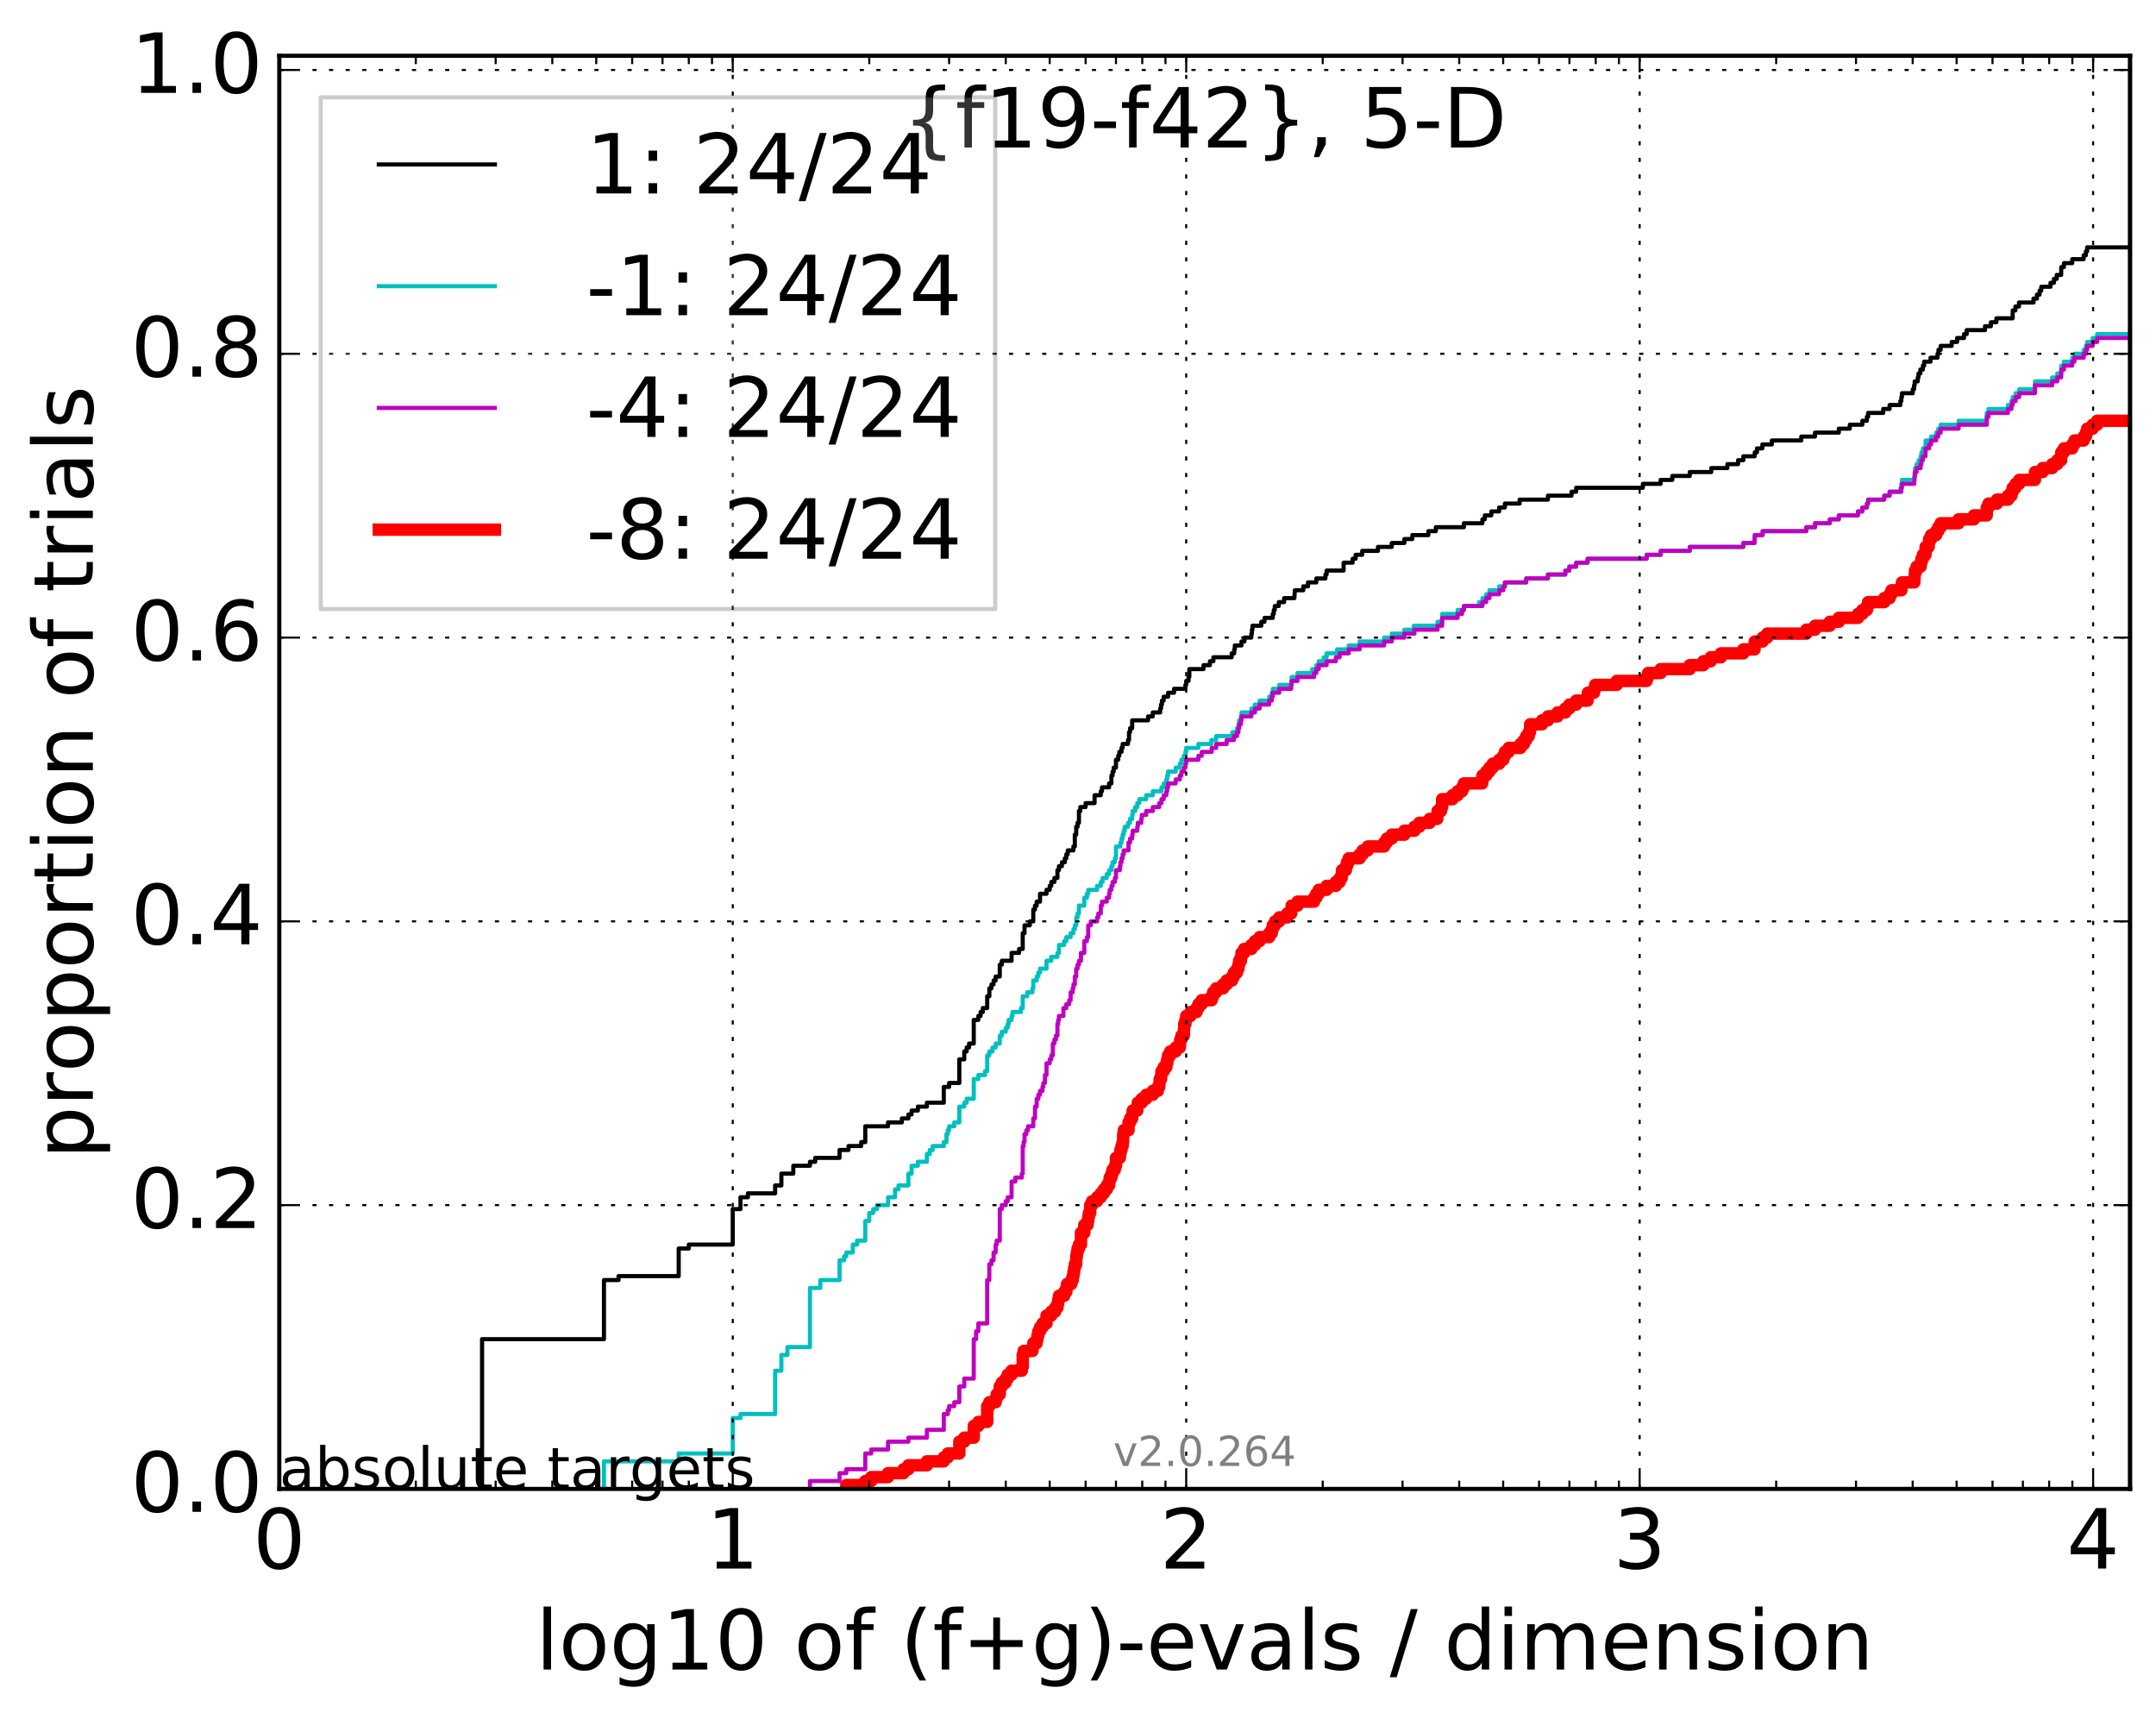 <?xml version="1.0" encoding="utf-8" standalone="no"?>
<!DOCTYPE svg PUBLIC "-//W3C//DTD SVG 1.1//EN"
  "http://www.w3.org/Graphics/SVG/1.1/DTD/svg11.dtd">
<!-- Created with matplotlib (http://matplotlib.org/) -->
<svg height="413pt" version="1.1" viewBox="0 0 520 413" width="520pt" xmlns="http://www.w3.org/2000/svg" xmlns:xlink="http://www.w3.org/1999/xlink">
 <defs>
  <style type="text/css">
*{stroke-linecap:butt;stroke-linejoin:round;stroke-miterlimit:100000;}
  </style>
 </defs>
 <g id="figure_1">
  <g id="patch_1">
   <path d="M 0 413.969 
L 520.962 413.969 
L 520.962 0 
L 0 0 
z
" style="fill:#ffffff;"/>
  </g>
  <g id="axes_1">
   <g id="patch_2">
    <path d="M 67.362 359.056 
L 513.763 359.056 
L 513.763 13.456 
L 67.362 13.456 
z
" style="fill:#ffffff;"/>
   </g>
   <g id="line2d_1">
    <path clip-path="url(#p247ac94a11)" d="M 116.267 359.056 
L 116.267 358.106 
L 116.267 358.106 
L 116.267 358.106 
L 116.267 357.155 
L 116.267 357.155 
L 116.267 357.155 
L 116.267 356.205 
L 116.267 356.205 
L 116.267 356.205 
L 116.267 355.254 
L 116.267 355.254 
L 116.267 355.254 
L 116.267 354.304 
L 116.267 354.304 
L 116.267 354.304 
L 116.267 353.353 
L 116.267 353.353 
L 116.267 353.353 
L 116.267 352.403 
L 116.267 352.403 
L 116.267 352.403 
L 116.267 351.452 
L 116.267 351.452 
L 116.267 351.452 
L 116.267 350.502 
L 116.267 350.502 
L 116.267 350.502 
L 116.267 349.551 
L 116.267 349.551 
L 116.267 349.551 
L 116.267 348.601 
L 116.267 348.601 
L 116.267 348.601 
L 116.267 347.65 
L 116.267 347.65 
L 116.267 347.65 
L 116.267 346.7 
L 116.267 346.7 
L 116.267 346.7 
L 116.267 345.749 
L 116.267 345.749 
L 116.267 345.749 
L 116.267 344.799 
L 116.267 344.799 
L 116.267 344.799 
L 116.267 343.848 
L 116.267 343.848 
L 116.267 343.848 
L 116.267 342.898 
L 116.267 342.898 
L 116.267 342.898 
L 116.267 341.947 
L 116.267 341.947 
L 116.267 341.947 
L 116.267 340.997 
L 116.267 340.997 
L 116.267 340.997 
L 116.267 340.046 
L 116.267 340.046 
L 116.267 340.046 
L 116.267 339.096 
L 116.267 339.096 
L 116.267 339.096 
L 116.267 338.145 
L 116.267 338.145 
L 116.267 338.145 
L 116.267 337.195 
L 116.267 337.195 
L 116.267 337.195 
L 116.267 336.244 
L 116.267 336.244 
L 116.267 336.244 
L 116.267 335.294 
L 116.267 335.294 
L 116.267 335.294 
L 116.267 334.343 
L 116.267 334.343 
L 116.267 334.343 
L 116.267 333.393 
L 116.267 333.393 
L 116.267 333.393 
L 116.267 332.442 
L 116.267 332.442 
L 116.267 332.442 
L 116.267 331.492 
L 116.267 331.492 
L 116.267 331.492 
L 116.267 330.541 
L 116.267 330.541 
L 116.267 330.541 
L 116.267 329.591 
L 116.267 329.591 
L 116.267 329.591 
L 116.267 328.641 
L 116.267 328.641 
L 116.267 328.641 
L 116.267 327.69 
L 116.267 327.69 
L 116.267 327.69 
L 116.267 326.74 
L 116.267 326.74 
L 116.267 326.74 
L 116.267 325.789 
L 116.267 325.789 
L 116.267 325.789 
L 116.267 324.839 
L 116.267 324.839 
L 116.267 324.839 
L 116.267 323.888 
L 116.267 323.888 
L 116.267 323.888 
L 116.267 322.938 
L 145.67 322.938 
L 145.67 308.68 
L 149.19 308.68 
L 149.19 307.73 
L 163.695 307.73 
L 163.695 301.076 
L 166.131 301.076 
L 166.131 300.126 
L 176.73 300.126 
L 176.73 291.571 
L 178.593 291.571 
L 178.593 288.72 
L 180.386 288.72 
L 180.386 287.769 
L 186.948 287.769 
L 186.948 285.868 
L 188.456 285.868 
L 188.456 283.017 
L 191.335 283.017 
L 191.335 281.116 
L 195.351 281.116 
L 195.351 280.165 
L 196.618 280.165 
L 196.618 279.215 
L 202.489 279.215 
L 202.489 277.314 
L 204.649 277.314 
L 204.649 276.363 
L 207.714 276.363 
L 207.714 275.413 
L 208.694 275.413 
L 208.694 271.611 
L 214.18 271.611 
L 214.18 270.66 
L 217.515 270.66 
L 217.515 269.71 
L 219.098 269.71 
L 219.098 268.759 
L 219.871 268.759 
L 219.871 267.809 
L 221.379 267.809 
L 221.379 266.858 
L 223.554 266.858 
L 223.554 265.908 
L 227.628 265.908 
L 227.628 262.106 
L 228.912 262.106 
L 228.912 261.155 
L 231.38 261.155 
L 231.38 255.452 
L 232.567 255.452 
L 232.567 253.551 
L 233.15 253.551 
L 233.15 252.601 
L 233.726 252.601 
L 233.726 251.65 
L 234.857 251.65 
L 234.857 245.947 
L 235.962 245.947 
L 235.962 244.997 
L 236.504 244.997 
L 236.504 244.046 
L 237.041 244.046 
L 237.041 243.096 
L 238.097 243.096 
L 238.097 240.244 
L 238.616 240.244 
L 238.616 238.343 
L 239.129 238.343 
L 239.129 237.393 
L 239.637 237.393 
L 239.637 236.442 
L 240.14 236.442 
L 240.14 235.492 
L 241.129 235.492 
L 241.129 232.641 
L 241.617 232.641 
L 241.617 231.69 
L 243.98 231.69 
L 243.98 229.789 
L 245.79 229.789 
L 245.79 228.839 
L 246.669 228.839 
L 246.669 225.037 
L 247.103 225.037 
L 247.103 223.136 
L 248.381 223.136 
L 248.381 222.185 
L 249.215 222.185 
L 249.215 219.334 
L 249.626 219.334 
L 249.626 218.383 
L 250.034 218.383 
L 250.034 217.433 
L 250.839 217.433 
L 250.839 215.532 
L 252.409 215.532 
L 252.409 214.581 
L 253.175 214.581 
L 253.175 213.631 
L 253.553 213.631 
L 253.553 212.68 
L 254.301 212.68 
L 254.301 211.73 
L 255.038 211.73 
L 255.038 209.829 
L 255.402 209.829 
L 255.402 208.878 
L 256.122 208.878 
L 256.122 207.928 
L 256.83 207.928 
L 256.83 206.977 
L 257.181 206.977 
L 257.181 206.027 
L 257.529 206.027 
L 257.529 205.076 
L 258.896 205.076 
L 258.896 204.126 
L 259.232 204.126 
L 259.232 201.274 
L 259.565 201.274 
L 259.565 199.373 
L 259.896 199.373 
L 259.896 198.423 
L 260.225 198.423 
L 260.225 195.571 
L 260.551 195.571 
L 260.551 194.621 
L 261.835 194.621 
L 261.835 193.67 
L 264.001 193.67 
L 264.001 191.769 
L 265.49 191.769 
L 265.49 190.819 
L 265.783 190.819 
L 265.783 189.868 
L 267.5 189.868 
L 267.5 188.918 
L 268.058 188.918 
L 268.058 187.017 
L 268.335 187.017 
L 268.335 186.066 
L 268.611 186.066 
L 268.611 185.116 
L 269.157 185.116 
L 269.157 183.215 
L 269.696 183.215 
L 269.696 182.264 
L 269.964 182.264 
L 269.964 181.314 
L 270.495 181.314 
L 270.495 180.363 
L 270.758 180.363 
L 270.758 179.413 
L 272.052 179.413 
L 272.052 178.462 
L 272.307 178.462 
L 272.307 176.561 
L 272.56 176.561 
L 272.56 175.611 
L 273.063 175.611 
L 273.063 173.71 
L 276.903 173.71 
L 276.903 172.759 
L 278.042 172.759 
L 278.042 171.809 
L 279.81 171.809 
L 279.81 170.858 
L 280.026 170.858 
L 280.026 169.908 
L 280.242 169.908 
L 280.242 168.957 
L 280.669 168.957 
L 280.669 168.007 
L 281.723 168.007 
L 281.723 167.056 
L 283.159 167.056 
L 283.159 166.106 
L 285.908 166.106 
L 285.908 165.155 
L 286.098 165.155 
L 286.098 164.205 
L 286.665 164.205 
L 286.665 163.254 
L 286.852 163.254 
L 286.852 161.353 
L 290.278 161.353 
L 290.278 160.403 
L 291.819 160.403 
L 291.819 159.452 
L 292.654 159.452 
L 292.654 158.502 
L 297.075 158.502 
L 297.075 157.551 
L 297.675 157.551 
L 297.675 156.601 
L 297.823 156.601 
L 297.823 155.65 
L 299.429 155.65 
L 299.429 154.7 
L 300.141 154.7 
L 300.141 153.749 
L 301.807 153.749 
L 301.807 152.799 
L 301.944 152.799 
L 301.944 151.848 
L 302.08 151.848 
L 302.08 150.898 
L 304.203 150.898 
L 304.203 149.947 
L 304.975 149.947 
L 304.975 148.997 
L 306.975 148.997 
L 306.975 148.046 
L 307.22 148.046 
L 307.22 147.096 
L 307.463 147.096 
L 307.463 146.145 
L 308.422 146.145 
L 308.422 145.195 
L 309.711 145.195 
L 309.711 144.244 
L 312.187 144.244 
L 312.297 142.343 
L 314.332 142.343 
L 314.332 141.393 
L 315.472 141.393 
L 315.472 140.442 
L 317.476 140.442 
L 317.476 139.492 
L 319.681 139.492 
L 319.681 138.541 
L 319.962 138.541 
L 319.962 137.591 
L 324.063 137.591 
L 324.063 135.69 
L 326.234 135.69 
L 326.234 134.74 
L 326.963 134.74 
L 326.963 133.789 
L 328.544 133.789 
L 328.544 132.839 
L 332.352 132.839 
L 332.352 131.888 
L 335.676 131.888 
L 335.676 130.938 
L 338.721 130.938 
L 338.721 129.987 
L 340.627 129.987 
L 340.627 129.037 
L 344.503 129.037 
L 344.503 128.086 
L 346.302 128.086 
L 346.302 127.136 
L 353.07 127.136 
L 353.07 126.185 
L 357.538 126.185 
L 357.538 125.235 
L 358.126 125.235 
L 358.126 124.284 
L 359.685 124.284 
L 359.685 123.334 
L 361.583 123.334 
L 361.583 122.383 
L 362.959 122.383 
L 362.959 121.433 
L 366.514 121.433 
L 366.514 120.482 
L 373.339 120.482 
L 373.339 119.532 
L 379.037 119.532 
L 379.037 118.581 
L 380.152 118.581 
L 380.152 117.631 
L 396.238 117.631 
L 396.238 116.68 
L 400.525 116.68 
L 400.525 115.73 
L 403.327 115.73 
L 403.327 114.779 
L 407.546 114.779 
L 407.546 113.829 
L 412.733 113.829 
L 412.733 112.878 
L 416.624 112.878 
L 416.624 111.928 
L 419.205 111.928 
L 419.205 110.977 
L 420.468 110.977 
L 420.468 110.027 
L 423.226 110.027 
L 423.226 109.076 
L 423.758 109.076 
L 423.758 108.126 
L 425.054 108.126 
L 425.054 107.175 
L 427.351 107.175 
L 427.351 106.225 
L 434.445 106.225 
L 434.445 105.274 
L 437.756 105.274 
L 437.756 104.324 
L 443.501 104.324 
L 443.501 103.373 
L 446.145 103.373 
L 446.145 102.423 
L 449.174 102.423 
L 449.174 101.472 
L 450.271 101.472 
L 450.271 100.522 
L 450.57 100.522 
L 450.57 99.571 
L 454.203 99.571 
L 454.203 98.621 
L 455.75 98.621 
L 455.75 97.67 
L 458.342 97.67 
L 458.342 96.72 
L 458.584 96.72 
L 458.584 95.769 
L 458.725 95.769 
L 458.725 94.819 
L 461.335 94.819 
L 461.335 93.868 
L 461.643 93.868 
L 461.643 92.918 
L 461.798 92.918 
L 461.798 91.967 
L 462.545 91.967 
L 462.545 91.017 
L 462.711 91.017 
L 462.711 90.066 
L 463.17 90.066 
L 463.17 89.116 
L 463.778 89.116 
L 463.778 88.165 
L 464.079 88.165 
L 464.079 87.215 
L 465.614 87.215 
L 465.614 86.264 
L 467.31 86.264 
L 467.31 85.314 
L 467.535 85.314 
L 467.535 84.363 
L 468.061 84.363 
L 468.061 83.413 
L 470.722 83.413 
L 470.722 82.462 
L 472.032 82.462 
L 472.032 81.512 
L 473.697 81.512 
L 473.697 80.561 
L 474.344 80.561 
L 474.344 79.611 
L 478.76 79.611 
L 478.76 78.66 
L 480.182 78.66 
L 480.182 77.71 
L 481.505 77.71 
L 481.505 76.759 
L 485.43 76.759 
L 485.444 74.858 
L 486.089 74.858 
L 486.089 73.908 
L 486.955 73.908 
L 486.955 72.957 
L 490.457 72.957 
L 490.457 72.007 
L 491.283 72.007 
L 491.283 71.056 
L 491.923 71.056 
L 491.923 70.106 
L 492.325 70.106 
L 492.325 69.155 
L 494.552 69.155 
L 494.552 68.205 
L 495.382 68.205 
L 495.382 67.254 
L 496.059 67.254 
L 496.059 66.304 
L 497.125 66.304 
L 497.154 64.403 
L 497.798 64.403 
L 497.798 63.452 
L 499.793 63.452 
L 499.793 62.502 
L 502.557 62.502 
L 502.557 61.551 
L 503.096 61.551 
L 503.096 60.601 
L 503.398 60.601 
L 503.398 59.65 
L 503.398 59.65 
L 513.763 59.65 
L 513.763 59.65 
" style="fill:none;stroke:#000000;stroke-linecap:square;"/>
   </g>
   <g id="line2d_2"/>
   <g id="line2d_3">
    <path clip-path="url(#p247ac94a11)" d="M 145.67 359.056 
L 145.67 358.106 
L 145.67 358.106 
L 145.67 358.106 
L 145.67 357.155 
L 145.67 357.155 
L 145.67 357.155 
L 145.67 356.205 
L 145.67 356.205 
L 145.67 356.205 
L 145.67 355.254 
L 145.67 355.254 
L 145.67 355.254 
L 145.67 354.304 
L 145.67 354.304 
L 145.67 354.304 
L 145.67 353.353 
L 145.67 353.353 
L 145.67 353.353 
L 145.67 352.403 
L 163.695 352.403 
L 163.695 350.502 
L 176.73 350.502 
L 176.73 341.947 
L 178.593 341.947 
L 178.593 340.997 
L 186.948 340.997 
L 186.948 330.541 
L 188.456 330.541 
L 188.456 326.74 
L 189.917 326.74 
L 189.917 324.839 
L 195.351 324.839 
L 195.351 310.581 
L 197.852 310.581 
L 197.852 308.68 
L 202.489 308.68 
L 202.489 303.928 
L 203.581 303.928 
L 203.581 302.977 
L 204.118 302.977 
L 204.118 302.027 
L 205.693 302.027 
L 205.693 300.126 
L 206.714 300.126 
L 206.714 299.175 
L 208.694 299.175 
L 208.694 294.423 
L 209.653 294.423 
L 209.653 292.522 
L 210.594 292.522 
L 210.594 291.571 
L 211.516 291.571 
L 211.516 290.621 
L 214.18 290.621 
L 214.18 288.72 
L 215.877 288.72 
L 215.877 286.819 
L 216.703 286.819 
L 216.703 285.868 
L 219.098 285.868 
L 219.098 283.017 
L 219.871 283.017 
L 219.871 281.116 
L 221.379 281.116 
L 221.379 280.165 
L 223.554 280.165 
L 223.554 278.264 
L 224.258 278.264 
L 224.258 277.314 
L 224.951 277.314 
L 224.951 276.363 
L 227.628 276.363 
L 227.628 275.413 
L 228.274 275.413 
L 228.274 273.512 
L 228.594 273.512 
L 228.594 272.561 
L 228.912 272.561 
L 228.912 271.611 
L 230.162 271.611 
L 230.162 270.66 
L 231.38 270.66 
L 231.38 266.858 
L 232.567 266.858 
L 232.567 265.908 
L 233.15 265.908 
L 233.15 264.957 
L 234.857 264.957 
L 234.857 260.205 
L 235.962 260.205 
L 235.962 259.254 
L 237.572 259.254 
L 237.572 258.304 
L 238.097 258.304 
L 238.097 254.502 
L 238.616 254.502 
L 238.616 253.551 
L 239.384 253.551 
L 239.384 252.601 
L 240.14 252.601 
L 240.14 251.65 
L 241.129 251.65 
L 241.129 249.749 
L 241.617 249.749 
L 241.617 248.799 
L 242.576 248.799 
L 242.576 247.848 
L 243.049 247.848 
L 243.049 246.898 
L 243.283 246.898 
L 243.283 245.947 
L 243.98 245.947 
L 243.98 244.997 
L 244.21 244.997 
L 244.21 244.046 
L 246.232 244.046 
L 246.232 243.096 
L 246.669 243.096 
L 246.669 240.244 
L 247.747 240.244 
L 247.747 239.294 
L 249.008 239.294 
L 249.008 238.343 
L 249.215 238.343 
L 249.215 236.442 
L 250.034 236.442 
L 250.034 235.492 
L 250.438 235.492 
L 250.438 234.541 
L 250.839 234.541 
L 250.839 233.591 
L 252.409 233.591 
L 252.409 231.69 
L 253.553 231.69 
L 253.553 230.74 
L 255.038 230.74 
L 255.038 229.789 
L 255.402 229.789 
L 255.402 227.888 
L 256.654 227.888 
L 256.654 226.938 
L 257.181 226.938 
L 257.181 225.987 
L 258.217 225.987 
L 258.217 225.037 
L 258.896 225.037 
L 258.896 224.086 
L 259.232 224.086 
L 259.232 223.136 
L 259.565 223.136 
L 259.565 221.235 
L 259.896 221.235 
L 259.896 220.284 
L 260.225 220.284 
L 260.225 218.383 
L 261.517 218.383 
L 261.517 216.482 
L 262.15 216.482 
L 262.15 215.532 
L 262.464 215.532 
L 262.464 214.581 
L 264.603 214.581 
L 264.603 213.631 
L 265.49 213.631 
L 265.49 212.68 
L 265.928 212.68 
L 265.928 211.73 
L 266.934 211.73 
L 266.934 210.779 
L 267.5 210.779 
L 267.5 209.829 
L 268.058 209.829 
L 268.058 208.878 
L 268.335 208.878 
L 268.335 207.928 
L 268.885 207.928 
L 268.885 206.977 
L 269.157 206.977 
L 269.157 204.126 
L 270.23 204.126 
L 270.23 203.175 
L 270.495 203.175 
L 270.495 202.225 
L 270.758 202.225 
L 270.758 201.274 
L 271.02 201.274 
L 271.02 200.324 
L 271.28 200.324 
L 271.28 199.373 
L 272.052 199.373 
L 272.052 198.423 
L 272.56 198.423 
L 272.56 197.472 
L 273.063 197.472 
L 273.063 196.522 
L 273.188 196.522 
L 273.188 195.571 
L 273.807 195.571 
L 273.807 194.621 
L 274.297 194.621 
L 274.297 193.67 
L 274.781 193.67 
L 274.781 192.72 
L 276.44 192.72 
L 276.44 191.769 
L 278.042 191.769 
L 278.042 190.819 
L 280.134 190.819 
L 280.134 189.868 
L 280.669 189.868 
L 280.669 188.918 
L 281.304 188.918 
L 281.304 187.967 
L 281.514 187.967 
L 281.514 187.017 
L 281.723 187.017 
L 281.723 186.066 
L 283.562 186.066 
L 283.562 185.116 
L 284.553 185.116 
L 284.553 184.165 
L 284.944 184.165 
L 284.944 183.215 
L 285.525 183.215 
L 285.525 182.264 
L 285.908 182.264 
L 285.908 181.314 
L 286.098 181.314 
L 286.098 180.363 
L 289.045 180.363 
L 289.045 179.413 
L 292.155 179.413 
L 292.155 178.462 
L 293.311 178.462 
L 293.311 177.512 
L 297.226 177.512 
L 297.226 176.561 
L 298.34 176.561 
L 298.34 175.611 
L 298.706 175.611 
L 298.706 174.66 
L 298.851 174.66 
L 298.851 173.71 
L 299.285 173.71 
L 299.285 172.759 
L 299.429 172.759 
L 299.429 171.809 
L 301.807 171.809 
L 301.807 170.858 
L 302.619 170.858 
L 302.619 169.908 
L 303.812 169.908 
L 303.812 168.957 
L 306.111 168.957 
L 306.111 168.007 
L 306.73 168.007 
L 306.73 167.056 
L 306.975 167.056 
L 306.975 166.106 
L 308.541 166.106 
L 308.541 165.155 
L 311.413 165.155 
L 311.413 164.205 
L 311.525 164.205 
L 311.525 163.254 
L 312.949 163.254 
L 312.949 162.304 
L 316.485 162.304 
L 316.485 161.353 
L 317.476 161.353 
L 317.476 160.403 
L 318.061 160.403 
L 318.061 159.452 
L 319.258 159.452 
L 319.258 158.502 
L 319.962 158.502 
L 319.962 157.551 
L 322.5 157.551 
L 322.5 156.601 
L 325.286 156.601 
L 325.286 155.65 
L 327.918 155.65 
L 327.918 154.7 
L 333.835 154.7 
L 333.835 153.749 
L 335.676 153.749 
L 335.676 152.799 
L 338.721 152.799 
L 338.721 151.848 
L 340.988 151.848 
L 340.988 150.898 
L 346.728 150.898 
L 346.728 149.947 
L 347.828 149.947 
L 347.828 148.046 
L 351.562 148.046 
L 351.562 147.096 
L 353.07 147.096 
L 353.07 146.145 
L 356.729 146.145 
L 356.729 145.195 
L 357.538 145.195 
L 357.538 144.244 
L 358.458 144.244 
L 358.458 143.294 
L 359.239 143.294 
L 359.239 142.343 
L 361.583 142.343 
L 361.583 141.393 
L 362.959 141.393 
L 362.959 140.442 
L 368.095 140.442 
L 368.095 139.492 
L 373.339 139.492 
L 373.339 138.541 
L 377.537 138.541 
L 377.537 137.591 
L 378.497 137.591 
L 378.497 136.641 
L 380.152 136.641 
L 380.152 135.69 
L 382.903 135.69 
L 382.903 134.74 
L 397.146 134.74 
L 397.146 133.789 
L 400.525 133.789 
L 400.525 132.839 
L 407.546 132.839 
L 407.546 131.888 
L 420.468 131.888 
L 420.468 130.938 
L 423.173 130.938 
L 423.226 129.037 
L 425.115 129.037 
L 425.115 128.086 
L 435.659 128.086 
L 435.659 127.136 
L 437.756 127.136 
L 437.756 126.185 
L 441.316 126.185 
L 441.316 125.235 
L 443.501 125.235 
L 443.501 124.284 
L 448.107 124.284 
L 448.107 123.334 
L 449.174 123.334 
L 449.174 122.383 
L 450.271 122.383 
L 450.271 121.433 
L 450.57 121.433 
L 450.57 120.482 
L 454.456 120.482 
L 454.456 119.532 
L 455.75 119.532 
L 455.75 118.581 
L 458.38 118.581 
L 458.38 117.631 
L 458.584 117.631 
L 458.584 116.68 
L 458.725 116.68 
L 458.725 115.73 
L 461.695 115.73 
L 461.798 113.829 
L 461.874 113.829 
L 461.874 112.878 
L 462.257 112.878 
L 462.257 111.928 
L 462.773 111.928 
L 462.773 110.977 
L 463.229 110.977 
L 463.229 110.027 
L 463.425 110.027 
L 463.425 109.076 
L 463.778 109.076 
L 463.778 108.126 
L 464.405 108.126 
L 464.441 106.225 
L 465.752 106.225 
L 465.752 105.274 
L 466.965 105.274 
L 466.965 104.324 
L 467.485 104.324 
L 467.485 103.373 
L 468.061 103.373 
L 468.061 102.423 
L 472.396 102.423 
L 472.396 101.472 
L 479.156 101.472 
L 479.176 99.571 
L 479.604 99.571 
L 479.604 98.621 
L 484.293 98.621 
L 484.293 97.67 
L 485.138 97.67 
L 485.138 96.72 
L 485.43 96.72 
L 485.43 95.769 
L 486.134 95.769 
L 486.134 94.819 
L 487.005 94.819 
L 487.005 93.868 
L 490.795 93.868 
L 490.811 91.967 
L 494.972 91.967 
L 494.972 91.017 
L 496.191 91.017 
L 496.191 90.066 
L 497.132 90.066 
L 497.154 88.165 
L 497.798 88.165 
L 497.798 87.215 
L 499.793 87.215 
L 499.793 86.264 
L 500.325 86.264 
L 500.325 85.314 
L 502.557 85.314 
L 502.557 84.363 
L 503.096 84.363 
L 503.096 83.413 
L 503.398 83.413 
L 503.398 82.462 
L 504.719 82.462 
L 504.719 81.512 
L 505.806 81.512 
L 505.806 80.561 
L 505.806 80.561 
L 513.763 80.561 
L 513.763 80.561 
" style="fill:none;stroke:#00bfbf;stroke-linecap:square;"/>
   </g>
   <g id="line2d_4"/>
   <g id="line2d_5">
    <path clip-path="url(#p247ac94a11)" d="M 195.351 359.056 
L 195.351 358.106 
L 195.351 358.106 
L 195.351 358.106 
L 195.351 357.155 
L 202.489 357.155 
L 202.489 355.254 
L 204.118 355.254 
L 204.118 354.304 
L 208.694 354.304 
L 208.694 350.502 
L 210.126 350.502 
L 210.126 349.551 
L 214.18 349.551 
L 214.18 347.65 
L 219.098 347.65 
L 219.098 346.7 
L 223.554 346.7 
L 223.554 344.799 
L 227.628 344.799 
L 227.628 340.997 
L 228.594 340.997 
L 228.594 340.046 
L 228.912 340.046 
L 228.912 339.096 
L 230.162 339.096 
L 230.162 338.145 
L 231.38 338.145 
L 231.38 334.343 
L 232.567 334.343 
L 232.567 332.442 
L 234.857 332.442 
L 234.857 322.938 
L 235.412 322.938 
L 235.412 321.037 
L 235.962 321.037 
L 235.962 319.136 
L 238.097 319.136 
L 238.097 308.68 
L 238.616 308.68 
L 238.616 304.878 
L 239.129 304.878 
L 239.129 303.928 
L 239.637 303.928 
L 239.637 302.027 
L 240.14 302.027 
L 240.14 300.126 
L 240.389 300.126 
L 240.389 299.175 
L 241.129 299.175 
L 241.129 291.571 
L 241.617 291.571 
L 241.617 290.621 
L 242.576 290.621 
L 242.576 289.67 
L 243.049 289.67 
L 243.049 288.72 
L 243.98 288.72 
L 243.98 284.918 
L 244.894 284.918 
L 244.894 283.967 
L 246.451 283.967 
L 246.451 283.017 
L 246.669 283.017 
L 246.669 276.363 
L 246.887 276.363 
L 246.887 275.413 
L 247.103 275.413 
L 247.103 273.512 
L 247.533 273.512 
L 247.533 272.561 
L 247.959 272.561 
L 247.959 271.611 
L 249.215 271.611 
L 249.215 269.71 
L 249.626 269.71 
L 249.626 266.858 
L 250.034 266.858 
L 250.034 264.957 
L 250.438 264.957 
L 250.438 264.007 
L 250.839 264.007 
L 250.839 263.056 
L 251.434 263.056 
L 251.434 262.106 
L 251.63 262.106 
L 251.63 261.155 
L 252.021 261.155 
L 252.021 259.254 
L 252.409 259.254 
L 252.409 256.403 
L 253.175 256.403 
L 253.175 255.452 
L 253.553 255.452 
L 253.553 254.502 
L 253.929 254.502 
L 253.929 251.65 
L 254.301 251.65 
L 254.301 250.7 
L 254.671 250.7 
L 254.671 249.749 
L 255.038 249.749 
L 255.038 246.898 
L 255.22 246.898 
L 255.22 245.947 
L 255.402 245.947 
L 255.402 244.997 
L 256.477 244.997 
L 256.477 243.096 
L 257.181 243.096 
L 257.181 242.145 
L 257.874 242.145 
L 257.874 241.195 
L 258.217 241.195 
L 258.217 239.294 
L 258.727 239.294 
L 258.727 238.343 
L 258.896 238.343 
L 258.896 237.393 
L 259.232 237.393 
L 259.232 235.492 
L 259.565 235.492 
L 259.565 233.591 
L 259.896 233.591 
L 259.896 232.641 
L 260.225 232.641 
L 260.225 231.69 
L 260.713 231.69 
L 260.713 229.789 
L 261.517 229.789 
L 261.517 226.938 
L 262.15 226.938 
L 262.15 225.987 
L 262.464 225.987 
L 262.464 223.136 
L 263.085 223.136 
L 263.085 222.185 
L 264.603 222.185 
L 264.603 221.235 
L 264.9 221.235 
L 264.9 220.284 
L 265.49 220.284 
L 265.49 218.383 
L 265.783 218.383 
L 265.783 217.433 
L 266.934 217.433 
L 266.934 216.482 
L 267.5 216.482 
L 267.5 215.532 
L 267.64 215.532 
L 267.64 214.581 
L 268.058 214.581 
L 268.058 213.631 
L 268.335 213.631 
L 268.335 212.68 
L 268.885 212.68 
L 268.885 211.73 
L 269.157 211.73 
L 269.157 209.829 
L 270.097 209.829 
L 270.097 208.878 
L 270.23 208.878 
L 270.23 207.928 
L 270.495 207.928 
L 270.495 206.977 
L 270.758 206.977 
L 270.758 206.027 
L 271.02 206.027 
L 271.02 205.076 
L 272.18 205.076 
L 272.18 203.175 
L 272.56 203.175 
L 272.56 202.225 
L 273.063 202.225 
L 273.063 201.274 
L 273.188 201.274 
L 273.188 200.324 
L 274.297 200.324 
L 274.297 199.373 
L 274.418 199.373 
L 274.418 198.423 
L 275.261 198.423 
L 275.261 197.472 
L 275.38 197.472 
L 275.38 196.522 
L 276.44 196.522 
L 276.44 195.571 
L 278.042 195.571 
L 278.042 194.621 
L 279.592 194.621 
L 279.592 193.67 
L 280.134 193.67 
L 280.134 192.72 
L 280.669 192.72 
L 280.669 191.769 
L 281.304 191.769 
L 281.304 190.819 
L 281.514 190.819 
L 281.514 189.868 
L 281.723 189.868 
L 281.723 188.918 
L 283.562 188.918 
L 283.562 187.967 
L 284.553 187.967 
L 284.553 187.017 
L 284.944 187.017 
L 284.944 186.066 
L 285.525 186.066 
L 285.525 185.116 
L 285.908 185.116 
L 285.908 184.165 
L 286.098 184.165 
L 286.098 183.215 
L 289.045 183.215 
L 289.045 182.264 
L 289.841 182.264 
L 289.841 181.314 
L 292.238 181.314 
L 292.238 180.363 
L 293.311 180.363 
L 293.311 179.413 
L 295.853 179.413 
L 295.853 178.462 
L 297.6 178.462 
L 297.6 177.512 
L 298.34 177.512 
L 298.34 176.561 
L 298.706 176.561 
L 298.706 175.611 
L 298.851 175.611 
L 298.851 174.66 
L 299.285 174.66 
L 299.285 173.71 
L 299.429 173.71 
L 299.429 172.759 
L 301.807 172.759 
L 301.807 171.809 
L 302.686 171.809 
L 302.686 170.858 
L 303.812 170.858 
L 303.812 169.908 
L 306.111 169.908 
L 306.111 168.957 
L 306.73 168.957 
L 306.73 168.007 
L 306.975 168.007 
L 306.975 167.056 
L 308.541 167.056 
L 308.541 166.106 
L 311.413 166.106 
L 311.413 165.155 
L 311.525 165.155 
L 311.525 164.205 
L 312.949 164.205 
L 312.949 163.254 
L 316.933 163.254 
L 316.933 162.304 
L 317.476 162.304 
L 317.476 161.353 
L 318.061 161.353 
L 318.061 160.403 
L 319.962 160.403 
L 319.962 159.452 
L 322.19 159.452 
L 322.19 158.502 
L 323.114 158.502 
L 323.114 157.551 
L 325.286 157.551 
L 325.286 156.601 
L 327.918 156.601 
L 327.918 155.65 
L 333.835 155.65 
L 333.835 154.7 
L 335.676 154.7 
L 335.676 153.749 
L 338.721 153.749 
L 338.721 152.799 
L 341.137 152.799 
L 341.137 151.848 
L 346.728 151.848 
L 346.728 150.898 
L 347.828 150.898 
L 347.828 148.997 
L 351.562 148.997 
L 351.562 148.046 
L 352.628 148.046 
L 352.628 147.096 
L 353.07 147.096 
L 353.07 146.145 
L 357.538 146.145 
L 357.538 145.195 
L 358.458 145.195 
L 358.458 144.244 
L 359.239 144.244 
L 359.239 143.294 
L 361.583 143.294 
L 361.583 142.343 
L 362.581 142.343 
L 362.581 141.393 
L 362.959 141.393 
L 362.959 140.442 
L 368.095 140.442 
L 368.095 139.492 
L 373.339 139.492 
L 373.339 138.541 
L 377.537 138.541 
L 377.537 137.591 
L 378.497 137.591 
L 378.497 136.641 
L 380.152 136.641 
L 380.152 135.69 
L 382.903 135.69 
L 382.903 134.74 
L 397.146 134.74 
L 397.146 133.789 
L 400.525 133.789 
L 400.525 132.839 
L 407.546 132.839 
L 407.546 131.888 
L 420.468 131.888 
L 420.468 130.938 
L 423.173 130.938 
L 423.226 129.037 
L 425.115 129.037 
L 425.115 128.086 
L 435.659 128.086 
L 435.659 127.136 
L 437.756 127.136 
L 437.756 126.185 
L 441.316 126.185 
L 441.316 125.235 
L 443.501 125.235 
L 443.501 124.284 
L 448.117 124.284 
L 448.117 123.334 
L 449.174 123.334 
L 449.174 122.383 
L 450.271 122.383 
L 450.271 121.433 
L 450.57 121.433 
L 450.57 120.482 
L 454.456 120.482 
L 454.456 119.532 
L 455.75 119.532 
L 455.75 118.581 
L 458.584 118.581 
L 458.584 117.631 
L 458.725 117.631 
L 458.725 116.68 
L 461.695 116.68 
L 461.798 114.779 
L 461.874 114.779 
L 461.874 113.829 
L 462.257 113.829 
L 462.257 112.878 
L 463.229 112.878 
L 463.229 111.928 
L 463.425 111.928 
L 463.425 110.977 
L 463.778 110.977 
L 463.778 110.027 
L 464.405 110.027 
L 464.441 108.126 
L 465.283 108.126 
L 465.283 107.175 
L 465.752 107.175 
L 465.752 106.225 
L 466.965 106.225 
L 466.965 105.274 
L 467.485 105.274 
L 467.485 104.324 
L 468.061 104.324 
L 468.061 103.373 
L 472.396 103.373 
L 472.396 102.423 
L 479.176 102.423 
L 479.199 100.522 
L 479.604 100.522 
L 479.604 99.571 
L 484.293 99.571 
L 484.293 98.621 
L 485.138 98.621 
L 485.138 97.67 
L 485.43 97.67 
L 485.43 96.72 
L 486.134 96.72 
L 486.134 95.769 
L 487.005 95.769 
L 487.005 94.819 
L 490.795 94.819 
L 490.811 92.918 
L 494.972 92.918 
L 494.972 91.967 
L 496.191 91.967 
L 496.191 91.017 
L 497.132 91.017 
L 497.154 89.116 
L 497.798 89.116 
L 497.798 88.165 
L 499.793 88.165 
L 499.793 87.215 
L 500.325 87.215 
L 500.325 86.264 
L 502.557 86.264 
L 502.557 85.314 
L 503.096 85.314 
L 503.096 84.363 
L 503.398 84.363 
L 503.398 83.413 
L 504.719 83.413 
L 504.719 82.462 
L 505.806 82.462 
L 505.806 81.512 
L 505.806 81.512 
L 513.763 81.512 
L 513.763 81.512 
" style="fill:none;stroke:#bf00bf;stroke-linecap:square;"/>
   </g>
   <g id="line2d_6"/>
   <g id="line2d_7">
    <path clip-path="url(#p247ac94a11)" d="M 204.118 359.056 
L 204.118 358.106 
L 208.694 358.106 
L 208.694 357.155 
L 210.126 357.155 
L 210.126 356.205 
L 214.18 356.205 
L 214.18 355.254 
L 217.916 355.254 
L 217.916 354.304 
L 219.098 354.304 
L 219.098 353.353 
L 223.554 353.353 
L 223.554 352.403 
L 227.628 352.403 
L 227.628 351.452 
L 228.594 351.452 
L 228.594 350.502 
L 231.38 350.502 
L 231.38 347.65 
L 232.567 347.65 
L 232.567 346.7 
L 234.857 346.7 
L 234.857 343.848 
L 235.962 343.848 
L 235.962 342.898 
L 238.097 342.898 
L 238.097 339.096 
L 238.616 339.096 
L 238.616 338.145 
L 240.14 338.145 
L 240.14 337.195 
L 240.389 337.195 
L 240.389 336.244 
L 241.129 336.244 
L 241.129 334.343 
L 241.617 334.343 
L 241.617 333.393 
L 242.576 333.393 
L 242.576 332.442 
L 243.049 332.442 
L 243.049 331.492 
L 243.98 331.492 
L 243.98 330.541 
L 246.451 330.541 
L 246.451 329.591 
L 246.669 329.591 
L 246.669 326.74 
L 246.887 326.74 
L 246.887 325.789 
L 249.008 325.789 
L 249.008 324.839 
L 249.215 324.839 
L 249.215 323.888 
L 250.034 323.888 
L 250.034 322.938 
L 250.236 322.938 
L 250.236 321.987 
L 250.438 321.987 
L 250.438 321.037 
L 250.839 321.037 
L 250.839 320.086 
L 251.434 320.086 
L 251.434 319.136 
L 252.409 319.136 
L 252.409 317.235 
L 253.553 317.235 
L 253.553 316.284 
L 254.487 316.284 
L 254.487 315.334 
L 255.038 315.334 
L 255.038 314.383 
L 255.22 314.383 
L 255.22 313.433 
L 255.402 313.433 
L 255.402 312.482 
L 256.654 312.482 
L 256.654 311.532 
L 257.181 311.532 
L 257.181 310.581 
L 257.355 310.581 
L 257.355 309.631 
L 258.388 309.631 
L 258.388 308.68 
L 258.727 308.68 
L 258.727 307.73 
L 258.896 307.73 
L 258.896 306.779 
L 259.064 306.779 
L 259.064 305.829 
L 259.232 305.829 
L 259.232 304.878 
L 259.565 304.878 
L 259.565 302.977 
L 259.731 302.977 
L 259.731 302.027 
L 259.896 302.027 
L 259.896 301.076 
L 260.225 301.076 
L 260.225 300.126 
L 260.713 300.126 
L 260.713 297.274 
L 261.517 297.274 
L 261.517 295.373 
L 262.307 295.373 
L 262.307 294.423 
L 262.464 294.423 
L 262.464 293.472 
L 262.62 293.472 
L 262.62 292.522 
L 262.93 292.522 
L 262.93 290.621 
L 263.392 290.621 
L 263.392 289.67 
L 264.603 289.67 
L 264.603 288.72 
L 265.49 288.72 
L 265.49 287.769 
L 266.218 287.769 
L 266.218 286.819 
L 266.934 286.819 
L 266.934 285.868 
L 267.5 285.868 
L 267.5 284.918 
L 267.64 284.918 
L 267.64 283.967 
L 268.058 283.967 
L 268.058 283.017 
L 268.335 283.017 
L 268.335 282.066 
L 268.885 282.066 
L 268.885 281.116 
L 269.157 281.116 
L 269.157 279.215 
L 270.097 279.215 
L 270.097 278.264 
L 270.23 278.264 
L 270.23 277.314 
L 270.495 277.314 
L 270.495 276.363 
L 270.758 276.363 
L 270.758 275.413 
L 270.889 275.413 
L 270.889 273.512 
L 271.02 273.512 
L 271.02 272.561 
L 272.18 272.561 
L 272.18 270.66 
L 272.56 270.66 
L 272.56 269.71 
L 273.063 269.71 
L 273.063 268.759 
L 273.188 268.759 
L 273.188 267.809 
L 274.297 267.809 
L 274.297 266.858 
L 274.418 266.858 
L 274.418 265.908 
L 275.38 265.908 
L 275.38 264.957 
L 276.44 264.957 
L 276.44 264.007 
L 278.042 264.007 
L 278.042 263.056 
L 279.264 263.056 
L 279.264 262.106 
L 279.592 262.106 
L 279.701 260.205 
L 280.026 260.205 
L 280.134 258.304 
L 280.669 258.304 
L 280.669 257.353 
L 281.304 257.353 
L 281.304 256.403 
L 281.514 256.403 
L 281.514 255.452 
L 281.723 255.452 
L 281.723 254.502 
L 282.241 254.502 
L 282.241 253.551 
L 283.562 253.551 
L 283.562 252.601 
L 284.553 252.601 
L 284.651 250.7 
L 284.944 250.7 
L 284.944 249.749 
L 285.525 249.749 
L 285.621 246.898 
L 285.908 246.898 
L 285.908 245.947 
L 286.098 245.947 
L 286.098 244.997 
L 287.132 244.997 
L 287.132 244.046 
L 288.596 244.046 
L 288.596 243.096 
L 289.045 243.096 
L 289.045 242.145 
L 289.841 242.145 
L 289.841 241.195 
L 292.238 241.195 
L 292.238 240.244 
L 292.571 240.244 
L 292.571 239.294 
L 293.311 239.294 
L 293.311 238.343 
L 294.995 238.343 
L 294.995 237.393 
L 295.853 237.393 
L 295.853 236.442 
L 297.151 236.442 
L 297.151 235.492 
L 297.6 235.492 
L 297.6 234.541 
L 298.34 234.541 
L 298.34 233.591 
L 298.706 233.591 
L 298.706 232.641 
L 298.851 232.641 
L 298.851 231.69 
L 299.285 231.69 
L 299.285 230.74 
L 299.429 230.74 
L 299.429 229.789 
L 300.07 229.789 
L 300.07 228.839 
L 301.807 228.839 
L 301.807 227.888 
L 302.686 227.888 
L 302.686 226.938 
L 303.812 226.938 
L 303.812 225.987 
L 306.111 225.987 
L 306.111 225.037 
L 306.73 225.037 
L 306.73 224.086 
L 306.975 224.086 
L 306.975 223.136 
L 307.523 223.136 
L 307.523 222.185 
L 308.541 222.185 
L 308.541 221.235 
L 310.456 221.235 
L 310.456 220.284 
L 311.413 220.284 
L 311.413 219.334 
L 311.525 219.334 
L 311.525 218.383 
L 312.949 218.383 
L 312.949 217.433 
L 316.933 217.433 
L 316.933 216.482 
L 317.476 216.482 
L 317.476 215.532 
L 318.061 215.532 
L 318.061 214.581 
L 319.962 214.581 
L 319.962 213.631 
L 322.19 213.631 
L 322.19 212.68 
L 323.114 212.68 
L 323.114 211.73 
L 323.591 211.73 
L 323.677 209.829 
L 324.615 209.829 
L 324.615 208.878 
L 324.868 208.878 
L 324.868 207.928 
L 325.286 207.928 
L 325.286 206.977 
L 327.918 206.977 
L 327.918 206.027 
L 328.66 206.027 
L 328.66 205.076 
L 329.885 205.076 
L 329.885 204.126 
L 333.835 204.126 
L 333.835 203.175 
L 334.491 203.175 
L 334.491 202.225 
L 335.676 202.225 
L 335.676 201.274 
L 338.721 201.274 
L 338.721 200.324 
L 341.137 200.324 
L 341.137 199.373 
L 342.315 199.373 
L 342.315 198.423 
L 344.808 198.423 
L 344.808 197.472 
L 346.648 197.472 
L 346.728 195.571 
L 347.543 195.571 
L 347.543 194.621 
L 347.828 194.621 
L 347.828 192.72 
L 350.325 192.72 
L 350.325 191.769 
L 351.562 191.769 
L 351.562 190.819 
L 352.628 190.819 
L 352.628 189.868 
L 353.07 189.868 
L 353.07 188.918 
L 357.475 188.918 
L 357.538 187.017 
L 358.458 187.017 
L 358.458 186.066 
L 359.239 186.066 
L 359.239 185.116 
L 360.026 185.116 
L 360.026 184.165 
L 361.583 184.165 
L 361.583 183.215 
L 362.581 183.215 
L 362.581 182.264 
L 362.959 182.264 
L 362.959 181.314 
L 363.873 181.314 
L 363.873 180.363 
L 366.706 180.363 
L 366.706 179.413 
L 367.568 179.413 
L 367.568 178.462 
L 368.095 178.462 
L 368.095 177.512 
L 368.716 177.512 
L 368.716 176.561 
L 369.016 176.561 
L 369.049 174.66 
L 371.91 174.66 
L 371.91 173.71 
L 373.339 173.71 
L 373.339 172.759 
L 375.658 172.759 
L 375.658 171.809 
L 377.537 171.809 
L 377.537 170.858 
L 378.497 170.858 
L 378.497 169.908 
L 380.152 169.908 
L 380.152 168.957 
L 382.903 168.957 
L 382.965 167.056 
L 384.449 167.056 
L 384.449 166.106 
L 384.736 166.106 
L 384.736 165.155 
L 389.941 165.155 
L 389.941 164.205 
L 397.146 164.205 
L 397.146 163.254 
L 397.502 163.254 
L 397.502 162.304 
L 400.525 162.304 
L 400.525 161.353 
L 407.546 161.353 
L 407.546 160.403 
L 410.84 160.403 
L 410.84 159.452 
L 412.607 159.452 
L 412.607 158.502 
L 415.046 158.502 
L 415.046 157.551 
L 420.468 157.551 
L 420.468 156.601 
L 423.173 156.601 
L 423.226 154.7 
L 425.115 154.7 
L 425.115 153.749 
L 426.227 153.749 
L 426.227 152.799 
L 435.659 152.799 
L 435.659 151.848 
L 437.756 151.848 
L 437.756 150.898 
L 441.316 150.898 
L 441.316 149.947 
L 443.501 149.947 
L 443.501 148.997 
L 448.117 148.997 
L 448.117 148.046 
L 449.174 148.046 
L 449.174 147.096 
L 450.271 147.096 
L 450.271 146.145 
L 450.57 146.145 
L 450.57 145.195 
L 454.456 145.195 
L 454.456 144.244 
L 455.75 144.244 
L 455.75 143.294 
L 456.199 143.294 
L 456.199 142.343 
L 458.584 142.343 
L 458.584 141.393 
L 458.725 141.393 
L 458.725 140.442 
L 461.695 140.442 
L 461.798 138.541 
L 461.874 138.541 
L 461.874 137.591 
L 462.257 137.591 
L 462.257 136.641 
L 463.229 136.641 
L 463.229 135.69 
L 463.425 135.69 
L 463.425 134.74 
L 463.778 134.74 
L 463.778 133.789 
L 464.405 133.789 
L 464.441 131.888 
L 465.158 131.888 
L 465.158 130.938 
L 465.283 130.938 
L 465.283 129.987 
L 465.752 129.987 
L 465.752 129.037 
L 466.965 129.037 
L 466.965 128.086 
L 467.485 128.086 
L 467.485 127.136 
L 468.061 127.136 
L 468.061 126.185 
L 472.396 126.185 
L 472.396 125.235 
L 476.082 125.235 
L 476.082 124.284 
L 479.176 124.284 
L 479.199 122.383 
L 479.604 122.383 
L 479.604 121.433 
L 481.646 121.433 
L 481.646 120.482 
L 484.293 120.482 
L 484.293 119.532 
L 485.138 119.532 
L 485.138 118.581 
L 485.43 118.581 
L 485.43 117.631 
L 486.134 117.631 
L 486.134 116.68 
L 487.005 116.68 
L 487.005 115.73 
L 490.795 115.73 
L 490.811 113.829 
L 492.647 113.829 
L 492.647 112.878 
L 494.972 112.878 
L 494.972 111.928 
L 496.191 111.928 
L 496.191 110.977 
L 497.132 110.977 
L 497.154 109.076 
L 497.798 109.076 
L 497.798 108.126 
L 499.793 108.126 
L 499.793 107.175 
L 500.325 107.175 
L 500.325 106.225 
L 502.557 106.225 
L 502.557 105.274 
L 503.096 105.274 
L 503.096 104.324 
L 503.398 104.324 
L 503.398 103.373 
L 504.719 103.373 
L 504.719 102.423 
L 505.806 102.423 
L 505.806 101.472 
L 505.806 101.472 
L 513.763 101.472 
L 513.763 101.472 
" style="fill:none;stroke:#ff0000;stroke-linecap:square;stroke-width:3.0;"/>
   </g>
   <g id="line2d_8"/>
   <g id="line2d_9">
    <path clip-path="url(#p247ac94a11)" d="M 513.763 359.056 
L 513.763 13.456 
" style="fill:none;stroke:#000000;stroke-linecap:square;"/>
   </g>
   <g id="patch_3">
    <path d="M 67.362 13.456 
L 513.763 13.456 
" style="fill:none;stroke:#000000;stroke-linecap:square;stroke-linejoin:miter;"/>
   </g>
   <g id="patch_4">
    <path d="M 513.763 359.056 
L 513.763 13.456 
" style="fill:none;stroke:#000000;stroke-linecap:square;stroke-linejoin:miter;"/>
   </g>
   <g id="patch_5">
    <path d="M 67.362 359.056 
L 513.763 359.056 
" style="fill:none;stroke:#000000;stroke-linecap:square;stroke-linejoin:miter;"/>
   </g>
   <g id="patch_6">
    <path d="M 67.362 359.056 
L 67.362 13.456 
" style="fill:none;stroke:#000000;stroke-linecap:square;stroke-linejoin:miter;"/>
   </g>
   <g id="matplotlib.axis_1">
    <g id="xtick_1">
     <g id="line2d_10">
      <path clip-path="url(#p247ac94a11)" d="M 67.362 359.056 
L 67.362 13.456 
" style="fill:none;stroke:#000000;stroke-dasharray:1,3;stroke-dashoffset:0.0;stroke-width:0.5;"/>
     </g>
     <g id="line2d_11">
      <defs>
       <path d="M 0 0 
L 0 -4 
" id="m71e8141127" style="stroke:#000000;stroke-width:0.5;"/>
      </defs>
      <g>
       <use style="stroke:#000000;stroke-width:0.5;" x="67.362" xlink:href="#m71e8141127" y="359.056"/>
      </g>
     </g>
     <g id="line2d_12">
      <defs>
       <path d="M 0 0 
L 0 4 
" id="m95dc2e5e87" style="stroke:#000000;stroke-width:0.5;"/>
      </defs>
      <g>
       <use style="stroke:#000000;stroke-width:0.5;" x="67.362" xlink:href="#m95dc2e5e87" y="13.456"/>
      </g>
     </g>
     <g id="text_1">
      <!-- 0 -->
      <defs>
       <path d="M 31.781 66.406 
Q 24.172 66.406 20.328 58.906 
Q 16.5 51.422 16.5 36.375 
Q 16.5 21.391 20.328 13.891 
Q 24.172 6.391 31.781 6.391 
Q 39.453 6.391 43.281 13.891 
Q 47.125 21.391 47.125 36.375 
Q 47.125 51.422 43.281 58.906 
Q 39.453 66.406 31.781 66.406 
M 31.781 74.219 
Q 44.047 74.219 50.516 64.516 
Q 56.984 54.828 56.984 36.375 
Q 56.984 17.969 50.516 8.266 
Q 44.047 -1.422 31.781 -1.422 
Q 19.531 -1.422 13.062 8.266 
Q 6.594 17.969 6.594 36.375 
Q 6.594 54.828 13.062 64.516 
Q 19.531 74.219 31.781 74.219 
" id="BitstreamVeraSans-Roman-30"/>
      </defs>
      <g transform="translate(61.0 378.253)scale(0.2 -0.2)">
       <use xlink:href="#BitstreamVeraSans-Roman-30"/>
      </g>
     </g>
    </g>
    <g id="xtick_2">
     <g id="line2d_13">
      <path clip-path="url(#p247ac94a11)" d="M 176.73 359.056 
L 176.73 13.456 
" style="fill:none;stroke:#000000;stroke-dasharray:1,3;stroke-dashoffset:0.0;stroke-width:0.5;"/>
     </g>
     <g id="line2d_14">
      <g>
       <use style="stroke:#000000;stroke-width:0.5;" x="176.73" xlink:href="#m71e8141127" y="359.056"/>
      </g>
     </g>
     <g id="line2d_15">
      <g>
       <use style="stroke:#000000;stroke-width:0.5;" x="176.73" xlink:href="#m95dc2e5e87" y="13.456"/>
      </g>
     </g>
     <g id="text_2">
      <!-- 1 -->
      <defs>
       <path d="M 12.406 8.297 
L 28.516 8.297 
L 28.516 63.922 
L 10.984 60.406 
L 10.984 69.391 
L 28.422 72.906 
L 38.281 72.906 
L 38.281 8.297 
L 54.391 8.297 
L 54.391 0 
L 12.406 0 
z
" id="BitstreamVeraSans-Roman-31"/>
      </defs>
      <g transform="translate(170.368 378.253)scale(0.2 -0.2)">
       <use xlink:href="#BitstreamVeraSans-Roman-31"/>
      </g>
     </g>
    </g>
    <g id="xtick_3">
     <g id="line2d_16">
      <path clip-path="url(#p247ac94a11)" d="M 286.098 359.056 
L 286.098 13.456 
" style="fill:none;stroke:#000000;stroke-dasharray:1,3;stroke-dashoffset:0.0;stroke-width:0.5;"/>
     </g>
     <g id="line2d_17">
      <g>
       <use style="stroke:#000000;stroke-width:0.5;" x="286.098" xlink:href="#m71e8141127" y="359.056"/>
      </g>
     </g>
     <g id="line2d_18">
      <g>
       <use style="stroke:#000000;stroke-width:0.5;" x="286.098" xlink:href="#m95dc2e5e87" y="13.456"/>
      </g>
     </g>
     <g id="text_3">
      <!-- 2 -->
      <defs>
       <path d="M 19.188 8.297 
L 53.609 8.297 
L 53.609 0 
L 7.328 0 
L 7.328 8.297 
Q 12.938 14.109 22.625 23.891 
Q 32.328 33.688 34.812 36.531 
Q 39.547 41.844 41.422 45.531 
Q 43.312 49.219 43.312 52.781 
Q 43.312 58.594 39.234 62.25 
Q 35.156 65.922 28.609 65.922 
Q 23.969 65.922 18.812 64.312 
Q 13.672 62.703 7.812 59.422 
L 7.812 69.391 
Q 13.766 71.781 18.938 73 
Q 24.125 74.219 28.422 74.219 
Q 39.75 74.219 46.484 68.547 
Q 53.219 62.891 53.219 53.422 
Q 53.219 48.922 51.531 44.891 
Q 49.859 40.875 45.406 35.406 
Q 44.188 33.984 37.641 27.219 
Q 31.109 20.453 19.188 8.297 
" id="BitstreamVeraSans-Roman-32"/>
      </defs>
      <g transform="translate(279.735 378.253)scale(0.2 -0.2)">
       <use xlink:href="#BitstreamVeraSans-Roman-32"/>
      </g>
     </g>
    </g>
    <g id="xtick_4">
     <g id="line2d_19">
      <path clip-path="url(#p247ac94a11)" d="M 395.466 359.056 
L 395.466 13.456 
" style="fill:none;stroke:#000000;stroke-dasharray:1,3;stroke-dashoffset:0.0;stroke-width:0.5;"/>
     </g>
     <g id="line2d_20">
      <g>
       <use style="stroke:#000000;stroke-width:0.5;" x="395.466" xlink:href="#m71e8141127" y="359.056"/>
      </g>
     </g>
     <g id="line2d_21">
      <g>
       <use style="stroke:#000000;stroke-width:0.5;" x="395.466" xlink:href="#m95dc2e5e87" y="13.456"/>
      </g>
     </g>
     <g id="text_4">
      <!-- 3 -->
      <defs>
       <path d="M 40.578 39.312 
Q 47.656 37.797 51.625 33 
Q 55.609 28.219 55.609 21.188 
Q 55.609 10.406 48.188 4.484 
Q 40.766 -1.422 27.094 -1.422 
Q 22.516 -1.422 17.656 -0.516 
Q 12.797 0.391 7.625 2.203 
L 7.625 11.719 
Q 11.719 9.328 16.594 8.109 
Q 21.484 6.891 26.812 6.891 
Q 36.078 6.891 40.938 10.547 
Q 45.797 14.203 45.797 21.188 
Q 45.797 27.641 41.281 31.266 
Q 36.766 34.906 28.719 34.906 
L 20.219 34.906 
L 20.219 43.016 
L 29.109 43.016 
Q 36.375 43.016 40.234 45.922 
Q 44.094 48.828 44.094 54.297 
Q 44.094 59.906 40.109 62.906 
Q 36.141 65.922 28.719 65.922 
Q 24.656 65.922 20.016 65.031 
Q 15.375 64.156 9.812 62.312 
L 9.812 71.094 
Q 15.438 72.656 20.344 73.438 
Q 25.25 74.219 29.594 74.219 
Q 40.828 74.219 47.359 69.109 
Q 53.906 64.016 53.906 55.328 
Q 53.906 49.266 50.438 45.094 
Q 46.969 40.922 40.578 39.312 
" id="BitstreamVeraSans-Roman-33"/>
      </defs>
      <g transform="translate(389.103 378.253)scale(0.2 -0.2)">
       <use xlink:href="#BitstreamVeraSans-Roman-33"/>
      </g>
     </g>
    </g>
    <g id="xtick_5">
     <g id="line2d_22">
      <path clip-path="url(#p247ac94a11)" d="M 504.833 359.056 
L 504.833 13.456 
" style="fill:none;stroke:#000000;stroke-dasharray:1,3;stroke-dashoffset:0.0;stroke-width:0.5;"/>
     </g>
     <g id="line2d_23">
      <g>
       <use style="stroke:#000000;stroke-width:0.5;" x="504.833" xlink:href="#m71e8141127" y="359.056"/>
      </g>
     </g>
     <g id="line2d_24">
      <g>
       <use style="stroke:#000000;stroke-width:0.5;" x="504.833" xlink:href="#m95dc2e5e87" y="13.456"/>
      </g>
     </g>
     <g id="text_5">
      <!-- 4 -->
      <defs>
       <path d="M 37.797 64.312 
L 12.891 25.391 
L 37.797 25.391 
z
M 35.203 72.906 
L 47.609 72.906 
L 47.609 25.391 
L 58.016 25.391 
L 58.016 17.188 
L 47.609 17.188 
L 47.609 0 
L 37.797 0 
L 37.797 17.188 
L 4.891 17.188 
L 4.891 26.703 
z
" id="BitstreamVeraSans-Roman-34"/>
      </defs>
      <g transform="translate(498.471 378.253)scale(0.2 -0.2)">
       <use xlink:href="#BitstreamVeraSans-Roman-34"/>
      </g>
     </g>
    </g>
    <g id="xtick_6">
     <g id="line2d_25">
      <defs>
       <path d="M 0 0 
L 0 -2 
" id="m9aeb64ce12" style="stroke:#000000;stroke-width:0.5;"/>
      </defs>
      <g>
       <use style="stroke:#000000;stroke-width:0.5;" x="100.285" xlink:href="#m9aeb64ce12" y="359.056"/>
      </g>
     </g>
     <g id="line2d_26">
      <defs>
       <path d="M 0 0 
L 0 2 
" id="mad213534af" style="stroke:#000000;stroke-width:0.5;"/>
      </defs>
      <g>
       <use style="stroke:#000000;stroke-width:0.5;" x="100.285" xlink:href="#mad213534af" y="13.456"/>
      </g>
     </g>
    </g>
    <g id="xtick_7">
     <g id="line2d_27">
      <g>
       <use style="stroke:#000000;stroke-width:0.5;" x="119.544" xlink:href="#m9aeb64ce12" y="359.056"/>
      </g>
     </g>
     <g id="line2d_28">
      <g>
       <use style="stroke:#000000;stroke-width:0.5;" x="119.544" xlink:href="#mad213534af" y="13.456"/>
      </g>
     </g>
    </g>
    <g id="xtick_8">
     <g id="line2d_29">
      <g>
       <use style="stroke:#000000;stroke-width:0.5;" x="133.208" xlink:href="#m9aeb64ce12" y="359.056"/>
      </g>
     </g>
     <g id="line2d_30">
      <g>
       <use style="stroke:#000000;stroke-width:0.5;" x="133.208" xlink:href="#mad213534af" y="13.456"/>
      </g>
     </g>
    </g>
    <g id="xtick_9">
     <g id="line2d_31">
      <g>
       <use style="stroke:#000000;stroke-width:0.5;" x="143.807" xlink:href="#m9aeb64ce12" y="359.056"/>
      </g>
     </g>
     <g id="line2d_32">
      <g>
       <use style="stroke:#000000;stroke-width:0.5;" x="143.807" xlink:href="#mad213534af" y="13.456"/>
      </g>
     </g>
    </g>
    <g id="xtick_10">
     <g id="line2d_33">
      <g>
       <use style="stroke:#000000;stroke-width:0.5;" x="152.467" xlink:href="#m9aeb64ce12" y="359.056"/>
      </g>
     </g>
     <g id="line2d_34">
      <g>
       <use style="stroke:#000000;stroke-width:0.5;" x="152.467" xlink:href="#mad213534af" y="13.456"/>
      </g>
     </g>
    </g>
    <g id="xtick_11">
     <g id="line2d_35">
      <g>
       <use style="stroke:#000000;stroke-width:0.5;" x="159.789" xlink:href="#m9aeb64ce12" y="359.056"/>
      </g>
     </g>
     <g id="line2d_36">
      <g>
       <use style="stroke:#000000;stroke-width:0.5;" x="159.789" xlink:href="#mad213534af" y="13.456"/>
      </g>
     </g>
    </g>
    <g id="xtick_12">
     <g id="line2d_37">
      <g>
       <use style="stroke:#000000;stroke-width:0.5;" x="166.131" xlink:href="#m9aeb64ce12" y="359.056"/>
      </g>
     </g>
     <g id="line2d_38">
      <g>
       <use style="stroke:#000000;stroke-width:0.5;" x="166.131" xlink:href="#mad213534af" y="13.456"/>
      </g>
     </g>
    </g>
    <g id="xtick_13">
     <g id="line2d_39">
      <g>
       <use style="stroke:#000000;stroke-width:0.5;" x="171.726" xlink:href="#m9aeb64ce12" y="359.056"/>
      </g>
     </g>
     <g id="line2d_40">
      <g>
       <use style="stroke:#000000;stroke-width:0.5;" x="171.726" xlink:href="#mad213534af" y="13.456"/>
      </g>
     </g>
    </g>
    <g id="xtick_14">
     <g id="line2d_41">
      <g>
       <use style="stroke:#000000;stroke-width:0.5;" x="209.653" xlink:href="#m9aeb64ce12" y="359.056"/>
      </g>
     </g>
     <g id="line2d_42">
      <g>
       <use style="stroke:#000000;stroke-width:0.5;" x="209.653" xlink:href="#mad213534af" y="13.456"/>
      </g>
     </g>
    </g>
    <g id="xtick_15">
     <g id="line2d_43">
      <g>
       <use style="stroke:#000000;stroke-width:0.5;" x="228.912" xlink:href="#m9aeb64ce12" y="359.056"/>
      </g>
     </g>
     <g id="line2d_44">
      <g>
       <use style="stroke:#000000;stroke-width:0.5;" x="228.912" xlink:href="#mad213534af" y="13.456"/>
      </g>
     </g>
    </g>
    <g id="xtick_16">
     <g id="line2d_45">
      <g>
       <use style="stroke:#000000;stroke-width:0.5;" x="242.576" xlink:href="#m9aeb64ce12" y="359.056"/>
      </g>
     </g>
     <g id="line2d_46">
      <g>
       <use style="stroke:#000000;stroke-width:0.5;" x="242.576" xlink:href="#mad213534af" y="13.456"/>
      </g>
     </g>
    </g>
    <g id="xtick_17">
     <g id="line2d_47">
      <g>
       <use style="stroke:#000000;stroke-width:0.5;" x="253.175" xlink:href="#m9aeb64ce12" y="359.056"/>
      </g>
     </g>
     <g id="line2d_48">
      <g>
       <use style="stroke:#000000;stroke-width:0.5;" x="253.175" xlink:href="#mad213534af" y="13.456"/>
      </g>
     </g>
    </g>
    <g id="xtick_18">
     <g id="line2d_49">
      <g>
       <use style="stroke:#000000;stroke-width:0.5;" x="261.835" xlink:href="#m9aeb64ce12" y="359.056"/>
      </g>
     </g>
     <g id="line2d_50">
      <g>
       <use style="stroke:#000000;stroke-width:0.5;" x="261.835" xlink:href="#mad213534af" y="13.456"/>
      </g>
     </g>
    </g>
    <g id="xtick_19">
     <g id="line2d_51">
      <g>
       <use style="stroke:#000000;stroke-width:0.5;" x="269.157" xlink:href="#m9aeb64ce12" y="359.056"/>
      </g>
     </g>
     <g id="line2d_52">
      <g>
       <use style="stroke:#000000;stroke-width:0.5;" x="269.157" xlink:href="#mad213534af" y="13.456"/>
      </g>
     </g>
    </g>
    <g id="xtick_20">
     <g id="line2d_53">
      <g>
       <use style="stroke:#000000;stroke-width:0.5;" x="275.499" xlink:href="#m9aeb64ce12" y="359.056"/>
      </g>
     </g>
     <g id="line2d_54">
      <g>
       <use style="stroke:#000000;stroke-width:0.5;" x="275.499" xlink:href="#mad213534af" y="13.456"/>
      </g>
     </g>
    </g>
    <g id="xtick_21">
     <g id="line2d_55">
      <g>
       <use style="stroke:#000000;stroke-width:0.5;" x="281.094" xlink:href="#m9aeb64ce12" y="359.056"/>
      </g>
     </g>
     <g id="line2d_56">
      <g>
       <use style="stroke:#000000;stroke-width:0.5;" x="281.094" xlink:href="#mad213534af" y="13.456"/>
      </g>
     </g>
    </g>
    <g id="xtick_22">
     <g id="line2d_57">
      <g>
       <use style="stroke:#000000;stroke-width:0.5;" x="319.021" xlink:href="#m9aeb64ce12" y="359.056"/>
      </g>
     </g>
     <g id="line2d_58">
      <g>
       <use style="stroke:#000000;stroke-width:0.5;" x="319.021" xlink:href="#mad213534af" y="13.456"/>
      </g>
     </g>
    </g>
    <g id="xtick_23">
     <g id="line2d_59">
      <g>
       <use style="stroke:#000000;stroke-width:0.5;" x="338.28" xlink:href="#m9aeb64ce12" y="359.056"/>
      </g>
     </g>
     <g id="line2d_60">
      <g>
       <use style="stroke:#000000;stroke-width:0.5;" x="338.28" xlink:href="#mad213534af" y="13.456"/>
      </g>
     </g>
    </g>
    <g id="xtick_24">
     <g id="line2d_61">
      <g>
       <use style="stroke:#000000;stroke-width:0.5;" x="351.944" xlink:href="#m9aeb64ce12" y="359.056"/>
      </g>
     </g>
     <g id="line2d_62">
      <g>
       <use style="stroke:#000000;stroke-width:0.5;" x="351.944" xlink:href="#mad213534af" y="13.456"/>
      </g>
     </g>
    </g>
    <g id="xtick_25">
     <g id="line2d_63">
      <g>
       <use style="stroke:#000000;stroke-width:0.5;" x="362.543" xlink:href="#m9aeb64ce12" y="359.056"/>
      </g>
     </g>
     <g id="line2d_64">
      <g>
       <use style="stroke:#000000;stroke-width:0.5;" x="362.543" xlink:href="#mad213534af" y="13.456"/>
      </g>
     </g>
    </g>
    <g id="xtick_26">
     <g id="line2d_65">
      <g>
       <use style="stroke:#000000;stroke-width:0.5;" x="371.203" xlink:href="#m9aeb64ce12" y="359.056"/>
      </g>
     </g>
     <g id="line2d_66">
      <g>
       <use style="stroke:#000000;stroke-width:0.5;" x="371.203" xlink:href="#mad213534af" y="13.456"/>
      </g>
     </g>
    </g>
    <g id="xtick_27">
     <g id="line2d_67">
      <g>
       <use style="stroke:#000000;stroke-width:0.5;" x="378.524" xlink:href="#m9aeb64ce12" y="359.056"/>
      </g>
     </g>
     <g id="line2d_68">
      <g>
       <use style="stroke:#000000;stroke-width:0.5;" x="378.524" xlink:href="#mad213534af" y="13.456"/>
      </g>
     </g>
    </g>
    <g id="xtick_28">
     <g id="line2d_69">
      <g>
       <use style="stroke:#000000;stroke-width:0.5;" x="384.867" xlink:href="#m9aeb64ce12" y="359.056"/>
      </g>
     </g>
     <g id="line2d_70">
      <g>
       <use style="stroke:#000000;stroke-width:0.5;" x="384.867" xlink:href="#mad213534af" y="13.456"/>
      </g>
     </g>
    </g>
    <g id="xtick_29">
     <g id="line2d_71">
      <g>
       <use style="stroke:#000000;stroke-width:0.5;" x="390.461" xlink:href="#m9aeb64ce12" y="359.056"/>
      </g>
     </g>
     <g id="line2d_72">
      <g>
       <use style="stroke:#000000;stroke-width:0.5;" x="390.461" xlink:href="#mad213534af" y="13.456"/>
      </g>
     </g>
    </g>
    <g id="xtick_30">
     <g id="line2d_73">
      <g>
       <use style="stroke:#000000;stroke-width:0.5;" x="428.389" xlink:href="#m9aeb64ce12" y="359.056"/>
      </g>
     </g>
     <g id="line2d_74">
      <g>
       <use style="stroke:#000000;stroke-width:0.5;" x="428.389" xlink:href="#mad213534af" y="13.456"/>
      </g>
     </g>
    </g>
    <g id="xtick_31">
     <g id="line2d_75">
      <g>
       <use style="stroke:#000000;stroke-width:0.5;" x="447.647" xlink:href="#m9aeb64ce12" y="359.056"/>
      </g>
     </g>
     <g id="line2d_76">
      <g>
       <use style="stroke:#000000;stroke-width:0.5;" x="447.647" xlink:href="#mad213534af" y="13.456"/>
      </g>
     </g>
    </g>
    <g id="xtick_32">
     <g id="line2d_77">
      <g>
       <use style="stroke:#000000;stroke-width:0.5;" x="461.312" xlink:href="#m9aeb64ce12" y="359.056"/>
      </g>
     </g>
     <g id="line2d_78">
      <g>
       <use style="stroke:#000000;stroke-width:0.5;" x="461.312" xlink:href="#mad213534af" y="13.456"/>
      </g>
     </g>
    </g>
    <g id="xtick_33">
     <g id="line2d_79">
      <g>
       <use style="stroke:#000000;stroke-width:0.5;" x="471.91" xlink:href="#m9aeb64ce12" y="359.056"/>
      </g>
     </g>
     <g id="line2d_80">
      <g>
       <use style="stroke:#000000;stroke-width:0.5;" x="471.91" xlink:href="#mad213534af" y="13.456"/>
      </g>
     </g>
    </g>
    <g id="xtick_34">
     <g id="line2d_81">
      <g>
       <use style="stroke:#000000;stroke-width:0.5;" x="480.57" xlink:href="#m9aeb64ce12" y="359.056"/>
      </g>
     </g>
     <g id="line2d_82">
      <g>
       <use style="stroke:#000000;stroke-width:0.5;" x="480.57" xlink:href="#mad213534af" y="13.456"/>
      </g>
     </g>
    </g>
    <g id="xtick_35">
     <g id="line2d_83">
      <g>
       <use style="stroke:#000000;stroke-width:0.5;" x="487.892" xlink:href="#m9aeb64ce12" y="359.056"/>
      </g>
     </g>
     <g id="line2d_84">
      <g>
       <use style="stroke:#000000;stroke-width:0.5;" x="487.892" xlink:href="#mad213534af" y="13.456"/>
      </g>
     </g>
    </g>
    <g id="xtick_36">
     <g id="line2d_85">
      <g>
       <use style="stroke:#000000;stroke-width:0.5;" x="494.235" xlink:href="#m9aeb64ce12" y="359.056"/>
      </g>
     </g>
     <g id="line2d_86">
      <g>
       <use style="stroke:#000000;stroke-width:0.5;" x="494.235" xlink:href="#mad213534af" y="13.456"/>
      </g>
     </g>
    </g>
    <g id="xtick_37">
     <g id="line2d_87">
      <g>
       <use style="stroke:#000000;stroke-width:0.5;" x="499.829" xlink:href="#m9aeb64ce12" y="359.056"/>
      </g>
     </g>
     <g id="line2d_88">
      <g>
       <use style="stroke:#000000;stroke-width:0.5;" x="499.829" xlink:href="#mad213534af" y="13.456"/>
      </g>
     </g>
    </g>
    <g id="text_6">
     <!-- log10 of (f+g)-evals / dimension -->
     <defs>
      <path id="BitstreamVeraSans-Roman-20"/>
      <path d="M 52 44.188 
Q 55.375 50.25 60.062 53.125 
Q 64.75 56 71.094 56 
Q 79.641 56 84.281 50.016 
Q 88.922 44.047 88.922 33.016 
L 88.922 0 
L 79.891 0 
L 79.891 32.719 
Q 79.891 40.578 77.094 44.375 
Q 74.312 48.188 68.609 48.188 
Q 61.625 48.188 57.562 43.547 
Q 53.516 38.922 53.516 30.906 
L 53.516 0 
L 44.484 0 
L 44.484 32.719 
Q 44.484 40.625 41.703 44.406 
Q 38.922 48.188 33.109 48.188 
Q 26.219 48.188 22.156 43.531 
Q 18.109 38.875 18.109 30.906 
L 18.109 0 
L 9.078 0 
L 9.078 54.688 
L 18.109 54.688 
L 18.109 46.188 
Q 21.188 51.219 25.484 53.609 
Q 29.781 56 35.688 56 
Q 41.656 56 45.828 52.969 
Q 50 49.953 52 44.188 
" id="BitstreamVeraSans-Roman-6d"/>
      <path d="M 54.891 33.016 
L 54.891 0 
L 45.906 0 
L 45.906 32.719 
Q 45.906 40.484 42.875 44.328 
Q 39.844 48.188 33.797 48.188 
Q 26.516 48.188 22.312 43.547 
Q 18.109 38.922 18.109 30.906 
L 18.109 0 
L 9.078 0 
L 9.078 54.688 
L 18.109 54.688 
L 18.109 46.188 
Q 21.344 51.125 25.703 53.562 
Q 30.078 56 35.797 56 
Q 45.219 56 50.047 50.172 
Q 54.891 44.344 54.891 33.016 
" id="BitstreamVeraSans-Roman-6e"/>
      <path d="M 8.016 75.875 
L 15.828 75.875 
Q 23.141 64.359 26.781 53.312 
Q 30.422 42.281 30.422 31.391 
Q 30.422 20.453 26.781 9.375 
Q 23.141 -1.703 15.828 -13.188 
L 8.016 -13.188 
Q 14.5 -2 17.703 9.062 
Q 20.906 20.125 20.906 31.391 
Q 20.906 42.672 17.703 53.656 
Q 14.5 64.656 8.016 75.875 
" id="BitstreamVeraSans-Roman-29"/>
      <path d="M 31 75.875 
Q 24.469 64.656 21.281 53.656 
Q 18.109 42.672 18.109 31.391 
Q 18.109 20.125 21.312 9.062 
Q 24.516 -2 31 -13.188 
L 23.188 -13.188 
Q 15.875 -1.703 12.234 9.375 
Q 8.594 20.453 8.594 31.391 
Q 8.594 42.281 12.203 53.312 
Q 15.828 64.359 23.188 75.875 
z
" id="BitstreamVeraSans-Roman-28"/>
      <path d="M 30.609 48.391 
Q 23.391 48.391 19.188 42.75 
Q 14.984 37.109 14.984 27.297 
Q 14.984 17.484 19.156 11.844 
Q 23.344 6.203 30.609 6.203 
Q 37.797 6.203 41.984 11.859 
Q 46.188 17.531 46.188 27.297 
Q 46.188 37.016 41.984 42.703 
Q 37.797 48.391 30.609 48.391 
M 30.609 56 
Q 42.328 56 49.016 48.375 
Q 55.719 40.766 55.719 27.297 
Q 55.719 13.875 49.016 6.219 
Q 42.328 -1.422 30.609 -1.422 
Q 18.844 -1.422 12.172 6.219 
Q 5.516 13.875 5.516 27.297 
Q 5.516 40.766 12.172 48.375 
Q 18.844 56 30.609 56 
" id="BitstreamVeraSans-Roman-6f"/>
      <path d="M 9.422 75.984 
L 18.406 75.984 
L 18.406 0 
L 9.422 0 
z
" id="BitstreamVeraSans-Roman-6c"/>
      <path d="M 2.984 54.688 
L 12.5 54.688 
L 29.594 8.797 
L 46.688 54.688 
L 56.203 54.688 
L 35.688 0 
L 23.484 0 
z
" id="BitstreamVeraSans-Roman-76"/>
      <path d="M 46 62.703 
L 46 35.5 
L 73.188 35.5 
L 73.188 27.203 
L 46 27.203 
L 46 0 
L 37.797 0 
L 37.797 27.203 
L 10.594 27.203 
L 10.594 35.5 
L 37.797 35.5 
L 37.797 62.703 
z
" id="BitstreamVeraSans-Roman-2b"/>
      <path d="M 9.422 54.688 
L 18.406 54.688 
L 18.406 0 
L 9.422 0 
z
M 9.422 75.984 
L 18.406 75.984 
L 18.406 64.594 
L 9.422 64.594 
z
" id="BitstreamVeraSans-Roman-69"/>
      <path d="M 4.891 31.391 
L 31.203 31.391 
L 31.203 23.391 
L 4.891 23.391 
z
" id="BitstreamVeraSans-Roman-2d"/>
      <path d="M 25.391 72.906 
L 33.688 72.906 
L 8.297 -9.281 
L 0 -9.281 
z
" id="BitstreamVeraSans-Roman-2f"/>
      <path d="M 56.203 29.594 
L 56.203 25.203 
L 14.891 25.203 
Q 15.484 15.922 20.484 11.062 
Q 25.484 6.203 34.422 6.203 
Q 39.594 6.203 44.453 7.469 
Q 49.312 8.734 54.109 11.281 
L 54.109 2.781 
Q 49.266 0.734 44.188 -0.344 
Q 39.109 -1.422 33.891 -1.422 
Q 20.797 -1.422 13.156 6.188 
Q 5.516 13.812 5.516 26.812 
Q 5.516 40.234 12.766 48.109 
Q 20.016 56 32.328 56 
Q 43.359 56 49.781 48.891 
Q 56.203 41.797 56.203 29.594 
M 47.219 32.234 
Q 47.125 39.594 43.094 43.984 
Q 39.062 48.391 32.422 48.391 
Q 24.906 48.391 20.391 44.141 
Q 15.875 39.891 15.188 32.172 
z
" id="BitstreamVeraSans-Roman-65"/>
      <path d="M 45.406 46.391 
L 45.406 75.984 
L 54.391 75.984 
L 54.391 0 
L 45.406 0 
L 45.406 8.203 
Q 42.578 3.328 38.25 0.953 
Q 33.938 -1.422 27.875 -1.422 
Q 17.969 -1.422 11.734 6.484 
Q 5.516 14.406 5.516 27.297 
Q 5.516 40.188 11.734 48.094 
Q 17.969 56 27.875 56 
Q 33.938 56 38.25 53.625 
Q 42.578 51.266 45.406 46.391 
M 14.797 27.297 
Q 14.797 17.391 18.875 11.75 
Q 22.953 6.109 30.078 6.109 
Q 37.203 6.109 41.297 11.75 
Q 45.406 17.391 45.406 27.297 
Q 45.406 37.203 41.297 42.844 
Q 37.203 48.484 30.078 48.484 
Q 22.953 48.484 18.875 42.844 
Q 14.797 37.203 14.797 27.297 
" id="BitstreamVeraSans-Roman-64"/>
      <path d="M 45.406 27.984 
Q 45.406 37.75 41.375 43.109 
Q 37.359 48.484 30.078 48.484 
Q 22.859 48.484 18.828 43.109 
Q 14.797 37.75 14.797 27.984 
Q 14.797 18.266 18.828 12.891 
Q 22.859 7.516 30.078 7.516 
Q 37.359 7.516 41.375 12.891 
Q 45.406 18.266 45.406 27.984 
M 54.391 6.781 
Q 54.391 -7.172 48.188 -13.984 
Q 42 -20.797 29.203 -20.797 
Q 24.469 -20.797 20.266 -20.094 
Q 16.062 -19.391 12.109 -17.922 
L 12.109 -9.188 
Q 16.062 -11.328 19.922 -12.344 
Q 23.781 -13.375 27.781 -13.375 
Q 36.625 -13.375 41.016 -8.766 
Q 45.406 -4.156 45.406 5.172 
L 45.406 9.625 
Q 42.625 4.781 38.281 2.391 
Q 33.938 0 27.875 0 
Q 17.828 0 11.672 7.656 
Q 5.516 15.328 5.516 27.984 
Q 5.516 40.672 11.672 48.328 
Q 17.828 56 27.875 56 
Q 33.938 56 38.281 53.609 
Q 42.625 51.219 45.406 46.391 
L 45.406 54.688 
L 54.391 54.688 
z
" id="BitstreamVeraSans-Roman-67"/>
      <path d="M 37.109 75.984 
L 37.109 68.5 
L 28.516 68.5 
Q 23.688 68.5 21.797 66.547 
Q 19.922 64.594 19.922 59.516 
L 19.922 54.688 
L 34.719 54.688 
L 34.719 47.703 
L 19.922 47.703 
L 19.922 0 
L 10.891 0 
L 10.891 47.703 
L 2.297 47.703 
L 2.297 54.688 
L 10.891 54.688 
L 10.891 58.5 
Q 10.891 67.625 15.141 71.797 
Q 19.391 75.984 28.609 75.984 
z
" id="BitstreamVeraSans-Roman-66"/>
      <path d="M 34.281 27.484 
Q 23.391 27.484 19.188 25 
Q 14.984 22.516 14.984 16.5 
Q 14.984 11.719 18.141 8.906 
Q 21.297 6.109 26.703 6.109 
Q 34.188 6.109 38.703 11.406 
Q 43.219 16.703 43.219 25.484 
L 43.219 27.484 
z
M 52.203 31.203 
L 52.203 0 
L 43.219 0 
L 43.219 8.297 
Q 40.141 3.328 35.547 0.953 
Q 30.953 -1.422 24.312 -1.422 
Q 15.922 -1.422 10.953 3.297 
Q 6 8.016 6 15.922 
Q 6 25.141 12.172 29.828 
Q 18.359 34.516 30.609 34.516 
L 43.219 34.516 
L 43.219 35.406 
Q 43.219 41.609 39.141 45 
Q 35.062 48.391 27.688 48.391 
Q 23 48.391 18.547 47.266 
Q 14.109 46.141 10.016 43.891 
L 10.016 52.203 
Q 14.938 54.109 19.578 55.047 
Q 24.219 56 28.609 56 
Q 40.484 56 46.344 49.844 
Q 52.203 43.703 52.203 31.203 
" id="BitstreamVeraSans-Roman-61"/>
      <path d="M 44.281 53.078 
L 44.281 44.578 
Q 40.484 46.531 36.375 47.5 
Q 32.281 48.484 27.875 48.484 
Q 21.188 48.484 17.844 46.438 
Q 14.5 44.391 14.5 40.281 
Q 14.5 37.156 16.891 35.375 
Q 19.281 33.594 26.516 31.984 
L 29.594 31.297 
Q 39.156 29.25 43.188 25.516 
Q 47.219 21.781 47.219 15.094 
Q 47.219 7.469 41.188 3.016 
Q 35.156 -1.422 24.609 -1.422 
Q 20.219 -1.422 15.453 -0.562 
Q 10.688 0.297 5.422 2 
L 5.422 11.281 
Q 10.406 8.688 15.234 7.391 
Q 20.062 6.109 24.812 6.109 
Q 31.156 6.109 34.562 8.281 
Q 37.984 10.453 37.984 14.406 
Q 37.984 18.062 35.516 20.016 
Q 33.062 21.969 24.703 23.781 
L 21.578 24.516 
Q 13.234 26.266 9.516 29.906 
Q 5.812 33.547 5.812 39.891 
Q 5.812 47.609 11.281 51.797 
Q 16.75 56 26.812 56 
Q 31.781 56 36.172 55.266 
Q 40.578 54.547 44.281 53.078 
" id="BitstreamVeraSans-Roman-73"/>
     </defs>
     <g transform="translate(129.223 402.609)scale(0.2 -0.2)">
      <use xlink:href="#BitstreamVeraSans-Roman-6c"/>
      <use x="27.783" xlink:href="#BitstreamVeraSans-Roman-6f"/>
      <use x="88.965" xlink:href="#BitstreamVeraSans-Roman-67"/>
      <use x="152.441" xlink:href="#BitstreamVeraSans-Roman-31"/>
      <use x="216.064" xlink:href="#BitstreamVeraSans-Roman-30"/>
      <use x="279.688" xlink:href="#BitstreamVeraSans-Roman-20"/>
      <use x="311.475" xlink:href="#BitstreamVeraSans-Roman-6f"/>
      <use x="372.656" xlink:href="#BitstreamVeraSans-Roman-66"/>
      <use x="407.861" xlink:href="#BitstreamVeraSans-Roman-20"/>
      <use x="439.648" xlink:href="#BitstreamVeraSans-Roman-28"/>
      <use x="478.662" xlink:href="#BitstreamVeraSans-Roman-66"/>
      <use x="513.867" xlink:href="#BitstreamVeraSans-Roman-2b"/>
      <use x="597.656" xlink:href="#BitstreamVeraSans-Roman-67"/>
      <use x="661.133" xlink:href="#BitstreamVeraSans-Roman-29"/>
      <use x="700.146" xlink:href="#BitstreamVeraSans-Roman-2d"/>
      <use x="736.23" xlink:href="#BitstreamVeraSans-Roman-65"/>
      <use x="797.754" xlink:href="#BitstreamVeraSans-Roman-76"/>
      <use x="856.934" xlink:href="#BitstreamVeraSans-Roman-61"/>
      <use x="918.213" xlink:href="#BitstreamVeraSans-Roman-6c"/>
      <use x="945.996" xlink:href="#BitstreamVeraSans-Roman-73"/>
      <use x="998.096" xlink:href="#BitstreamVeraSans-Roman-20"/>
      <use x="1029.883" xlink:href="#BitstreamVeraSans-Roman-2f"/>
      <use x="1063.574" xlink:href="#BitstreamVeraSans-Roman-20"/>
      <use x="1095.361" xlink:href="#BitstreamVeraSans-Roman-64"/>
      <use x="1158.838" xlink:href="#BitstreamVeraSans-Roman-69"/>
      <use x="1186.621" xlink:href="#BitstreamVeraSans-Roman-6d"/>
      <use x="1284.033" xlink:href="#BitstreamVeraSans-Roman-65"/>
      <use x="1345.557" xlink:href="#BitstreamVeraSans-Roman-6e"/>
      <use x="1408.936" xlink:href="#BitstreamVeraSans-Roman-73"/>
      <use x="1461.035" xlink:href="#BitstreamVeraSans-Roman-69"/>
      <use x="1488.818" xlink:href="#BitstreamVeraSans-Roman-6f"/>
      <use x="1550.0" xlink:href="#BitstreamVeraSans-Roman-6e"/>
     </g>
    </g>
   </g>
   <g id="matplotlib.axis_2">
    <g id="ytick_1">
     <g id="line2d_89">
      <path clip-path="url(#p247ac94a11)" d="M 67.362 359.056 
L 513.763 359.056 
" style="fill:none;stroke:#000000;stroke-dasharray:1,3;stroke-dashoffset:0.0;stroke-width:0.5;"/>
     </g>
     <g id="line2d_90">
      <defs>
       <path d="M 0 0 
L 4 0 
" id="mf94dd3ff5c" style="stroke:#000000;stroke-width:0.5;"/>
      </defs>
      <g>
       <use style="stroke:#000000;stroke-width:0.5;" x="67.362" xlink:href="#mf94dd3ff5c" y="359.056"/>
      </g>
     </g>
     <g id="line2d_91">
      <defs>
       <path d="M 0 0 
L -4 0 
" id="m25c6e9130b" style="stroke:#000000;stroke-width:0.5;"/>
      </defs>
      <g>
       <use style="stroke:#000000;stroke-width:0.5;" x="513.763" xlink:href="#m25c6e9130b" y="359.056"/>
      </g>
     </g>
     <g id="text_7">
      <!-- 0.0 -->
      <defs>
       <path d="M 10.688 12.406 
L 21 12.406 
L 21 0 
L 10.688 0 
z
" id="BitstreamVeraSans-Roman-2e"/>
      </defs>
      <g transform="translate(31.556 364.575)scale(0.2 -0.2)">
       <use xlink:href="#BitstreamVeraSans-Roman-30"/>
       <use x="63.623" xlink:href="#BitstreamVeraSans-Roman-2e"/>
       <use x="95.41" xlink:href="#BitstreamVeraSans-Roman-30"/>
      </g>
     </g>
    </g>
    <g id="ytick_2">
     <g id="line2d_92">
      <path clip-path="url(#p247ac94a11)" d="M 67.362 290.621 
L 513.763 290.621 
" style="fill:none;stroke:#000000;stroke-dasharray:1,3;stroke-dashoffset:0.0;stroke-width:0.5;"/>
     </g>
     <g id="line2d_93">
      <g>
       <use style="stroke:#000000;stroke-width:0.5;" x="67.362" xlink:href="#mf94dd3ff5c" y="290.621"/>
      </g>
     </g>
     <g id="line2d_94">
      <g>
       <use style="stroke:#000000;stroke-width:0.5;" x="513.763" xlink:href="#m25c6e9130b" y="290.621"/>
      </g>
     </g>
     <g id="text_8">
      <!-- 0.2 -->
      <g transform="translate(31.556 296.139)scale(0.2 -0.2)">
       <use xlink:href="#BitstreamVeraSans-Roman-30"/>
       <use x="63.623" xlink:href="#BitstreamVeraSans-Roman-2e"/>
       <use x="95.41" xlink:href="#BitstreamVeraSans-Roman-32"/>
      </g>
     </g>
    </g>
    <g id="ytick_3">
     <g id="line2d_95">
      <path clip-path="url(#p247ac94a11)" d="M 67.362 222.185 
L 513.763 222.185 
" style="fill:none;stroke:#000000;stroke-dasharray:1,3;stroke-dashoffset:0.0;stroke-width:0.5;"/>
     </g>
     <g id="line2d_96">
      <g>
       <use style="stroke:#000000;stroke-width:0.5;" x="67.362" xlink:href="#mf94dd3ff5c" y="222.185"/>
      </g>
     </g>
     <g id="line2d_97">
      <g>
       <use style="stroke:#000000;stroke-width:0.5;" x="513.763" xlink:href="#m25c6e9130b" y="222.185"/>
      </g>
     </g>
     <g id="text_9">
      <!-- 0.4 -->
      <g transform="translate(31.556 227.704)scale(0.2 -0.2)">
       <use xlink:href="#BitstreamVeraSans-Roman-30"/>
       <use x="63.623" xlink:href="#BitstreamVeraSans-Roman-2e"/>
       <use x="95.41" xlink:href="#BitstreamVeraSans-Roman-34"/>
      </g>
     </g>
    </g>
    <g id="ytick_4">
     <g id="line2d_98">
      <path clip-path="url(#p247ac94a11)" d="M 67.362 153.749 
L 513.763 153.749 
" style="fill:none;stroke:#000000;stroke-dasharray:1,3;stroke-dashoffset:0.0;stroke-width:0.5;"/>
     </g>
     <g id="line2d_99">
      <g>
       <use style="stroke:#000000;stroke-width:0.5;" x="67.362" xlink:href="#mf94dd3ff5c" y="153.749"/>
      </g>
     </g>
     <g id="line2d_100">
      <g>
       <use style="stroke:#000000;stroke-width:0.5;" x="513.763" xlink:href="#m25c6e9130b" y="153.749"/>
      </g>
     </g>
     <g id="text_10">
      <!-- 0.6 -->
      <defs>
       <path d="M 33.016 40.375 
Q 26.375 40.375 22.484 35.828 
Q 18.609 31.297 18.609 23.391 
Q 18.609 15.531 22.484 10.953 
Q 26.375 6.391 33.016 6.391 
Q 39.656 6.391 43.531 10.953 
Q 47.406 15.531 47.406 23.391 
Q 47.406 31.297 43.531 35.828 
Q 39.656 40.375 33.016 40.375 
M 52.594 71.297 
L 52.594 62.312 
Q 48.875 64.062 45.094 64.984 
Q 41.312 65.922 37.594 65.922 
Q 27.828 65.922 22.672 59.328 
Q 17.531 52.734 16.797 39.406 
Q 19.672 43.656 24.016 45.922 
Q 28.375 48.188 33.594 48.188 
Q 44.578 48.188 50.953 41.516 
Q 57.328 34.859 57.328 23.391 
Q 57.328 12.156 50.688 5.359 
Q 44.047 -1.422 33.016 -1.422 
Q 20.359 -1.422 13.672 8.266 
Q 6.984 17.969 6.984 36.375 
Q 6.984 53.656 15.188 63.938 
Q 23.391 74.219 37.203 74.219 
Q 40.922 74.219 44.703 73.484 
Q 48.484 72.75 52.594 71.297 
" id="BitstreamVeraSans-Roman-36"/>
      </defs>
      <g transform="translate(31.556 159.268)scale(0.2 -0.2)">
       <use xlink:href="#BitstreamVeraSans-Roman-30"/>
       <use x="63.623" xlink:href="#BitstreamVeraSans-Roman-2e"/>
       <use x="95.41" xlink:href="#BitstreamVeraSans-Roman-36"/>
      </g>
     </g>
    </g>
    <g id="ytick_5">
     <g id="line2d_101">
      <path clip-path="url(#p247ac94a11)" d="M 67.362 85.314 
L 513.763 85.314 
" style="fill:none;stroke:#000000;stroke-dasharray:1,3;stroke-dashoffset:0.0;stroke-width:0.5;"/>
     </g>
     <g id="line2d_102">
      <g>
       <use style="stroke:#000000;stroke-width:0.5;" x="67.362" xlink:href="#mf94dd3ff5c" y="85.314"/>
      </g>
     </g>
     <g id="line2d_103">
      <g>
       <use style="stroke:#000000;stroke-width:0.5;" x="513.763" xlink:href="#m25c6e9130b" y="85.314"/>
      </g>
     </g>
     <g id="text_11">
      <!-- 0.8 -->
      <defs>
       <path d="M 31.781 34.625 
Q 24.75 34.625 20.719 30.859 
Q 16.703 27.094 16.703 20.516 
Q 16.703 13.922 20.719 10.156 
Q 24.75 6.391 31.781 6.391 
Q 38.812 6.391 42.859 10.172 
Q 46.922 13.969 46.922 20.516 
Q 46.922 27.094 42.891 30.859 
Q 38.875 34.625 31.781 34.625 
M 21.922 38.812 
Q 15.578 40.375 12.031 44.719 
Q 8.5 49.078 8.5 55.328 
Q 8.5 64.062 14.719 69.141 
Q 20.953 74.219 31.781 74.219 
Q 42.672 74.219 48.875 69.141 
Q 55.078 64.062 55.078 55.328 
Q 55.078 49.078 51.531 44.719 
Q 48 40.375 41.703 38.812 
Q 48.828 37.156 52.797 32.312 
Q 56.781 27.484 56.781 20.516 
Q 56.781 9.906 50.312 4.234 
Q 43.844 -1.422 31.781 -1.422 
Q 19.734 -1.422 13.25 4.234 
Q 6.781 9.906 6.781 20.516 
Q 6.781 27.484 10.781 32.312 
Q 14.797 37.156 21.922 38.812 
M 18.312 54.391 
Q 18.312 48.734 21.844 45.562 
Q 25.391 42.391 31.781 42.391 
Q 38.141 42.391 41.719 45.562 
Q 45.312 48.734 45.312 54.391 
Q 45.312 60.062 41.719 63.234 
Q 38.141 66.406 31.781 66.406 
Q 25.391 66.406 21.844 63.234 
Q 18.312 60.062 18.312 54.391 
" id="BitstreamVeraSans-Roman-38"/>
      </defs>
      <g transform="translate(31.556 90.833)scale(0.2 -0.2)">
       <use xlink:href="#BitstreamVeraSans-Roman-30"/>
       <use x="63.623" xlink:href="#BitstreamVeraSans-Roman-2e"/>
       <use x="95.41" xlink:href="#BitstreamVeraSans-Roman-38"/>
      </g>
     </g>
    </g>
    <g id="ytick_6">
     <g id="line2d_104">
      <path clip-path="url(#p247ac94a11)" d="M 67.362 16.878 
L 513.763 16.878 
" style="fill:none;stroke:#000000;stroke-dasharray:1,3;stroke-dashoffset:0.0;stroke-width:0.5;"/>
     </g>
     <g id="line2d_105">
      <g>
       <use style="stroke:#000000;stroke-width:0.5;" x="67.362" xlink:href="#mf94dd3ff5c" y="16.878"/>
      </g>
     </g>
     <g id="line2d_106">
      <g>
       <use style="stroke:#000000;stroke-width:0.5;" x="513.763" xlink:href="#m25c6e9130b" y="16.878"/>
      </g>
     </g>
     <g id="text_12">
      <!-- 1.0 -->
      <g transform="translate(31.556 22.397)scale(0.2 -0.2)">
       <use xlink:href="#BitstreamVeraSans-Roman-31"/>
       <use x="63.623" xlink:href="#BitstreamVeraSans-Roman-2e"/>
       <use x="95.41" xlink:href="#BitstreamVeraSans-Roman-30"/>
      </g>
     </g>
    </g>
    <g id="text_13">
     <!-- proportion of trials -->
     <defs>
      <path d="M 18.312 70.219 
L 18.312 54.688 
L 36.812 54.688 
L 36.812 47.703 
L 18.312 47.703 
L 18.312 18.016 
Q 18.312 11.328 20.141 9.422 
Q 21.969 7.516 27.594 7.516 
L 36.812 7.516 
L 36.812 0 
L 27.594 0 
Q 17.188 0 13.234 3.875 
Q 9.281 7.766 9.281 18.016 
L 9.281 47.703 
L 2.688 47.703 
L 2.688 54.688 
L 9.281 54.688 
L 9.281 70.219 
z
" id="BitstreamVeraSans-Roman-74"/>
      <path d="M 41.109 46.297 
Q 39.594 47.172 37.812 47.578 
Q 36.031 48 33.891 48 
Q 26.266 48 22.188 43.047 
Q 18.109 38.094 18.109 28.812 
L 18.109 0 
L 9.078 0 
L 9.078 54.688 
L 18.109 54.688 
L 18.109 46.188 
Q 20.953 51.172 25.484 53.578 
Q 30.031 56 36.531 56 
Q 37.453 56 38.578 55.875 
Q 39.703 55.766 41.062 55.516 
z
" id="BitstreamVeraSans-Roman-72"/>
      <path d="M 18.109 8.203 
L 18.109 -20.797 
L 9.078 -20.797 
L 9.078 54.688 
L 18.109 54.688 
L 18.109 46.391 
Q 20.953 51.266 25.266 53.625 
Q 29.594 56 35.594 56 
Q 45.562 56 51.781 48.094 
Q 58.016 40.188 58.016 27.297 
Q 58.016 14.406 51.781 6.484 
Q 45.562 -1.422 35.594 -1.422 
Q 29.594 -1.422 25.266 0.953 
Q 20.953 3.328 18.109 8.203 
M 48.688 27.297 
Q 48.688 37.203 44.609 42.844 
Q 40.531 48.484 33.406 48.484 
Q 26.266 48.484 22.188 42.844 
Q 18.109 37.203 18.109 27.297 
Q 18.109 17.391 22.188 11.75 
Q 26.266 6.109 33.406 6.109 
Q 40.531 6.109 44.609 11.75 
Q 48.688 17.391 48.688 27.297 
" id="BitstreamVeraSans-Roman-70"/>
     </defs>
     <g transform="translate(22.397 279.484)rotate(-90.0)scale(0.2 -0.2)">
      <use xlink:href="#BitstreamVeraSans-Roman-70"/>
      <use x="63.477" xlink:href="#BitstreamVeraSans-Roman-72"/>
      <use x="104.559" xlink:href="#BitstreamVeraSans-Roman-6f"/>
      <use x="165.74" xlink:href="#BitstreamVeraSans-Roman-70"/>
      <use x="229.217" xlink:href="#BitstreamVeraSans-Roman-6f"/>
      <use x="290.398" xlink:href="#BitstreamVeraSans-Roman-72"/>
      <use x="331.512" xlink:href="#BitstreamVeraSans-Roman-74"/>
      <use x="370.721" xlink:href="#BitstreamVeraSans-Roman-69"/>
      <use x="398.504" xlink:href="#BitstreamVeraSans-Roman-6f"/>
      <use x="459.686" xlink:href="#BitstreamVeraSans-Roman-6e"/>
      <use x="523.064" xlink:href="#BitstreamVeraSans-Roman-20"/>
      <use x="554.852" xlink:href="#BitstreamVeraSans-Roman-6f"/>
      <use x="616.033" xlink:href="#BitstreamVeraSans-Roman-66"/>
      <use x="651.238" xlink:href="#BitstreamVeraSans-Roman-20"/>
      <use x="683.025" xlink:href="#BitstreamVeraSans-Roman-74"/>
      <use x="722.234" xlink:href="#BitstreamVeraSans-Roman-72"/>
      <use x="763.348" xlink:href="#BitstreamVeraSans-Roman-69"/>
      <use x="791.131" xlink:href="#BitstreamVeraSans-Roman-61"/>
      <use x="852.41" xlink:href="#BitstreamVeraSans-Roman-6c"/>
      <use x="880.193" xlink:href="#BitstreamVeraSans-Roman-73"/>
     </g>
    </g>
   </g>
   <g id="text_14">
    <!-- {f19-f42}, 5-D -->
    <defs>
     <path d="M 10.797 72.906 
L 49.516 72.906 
L 49.516 64.594 
L 19.828 64.594 
L 19.828 46.734 
Q 21.969 47.469 24.109 47.828 
Q 26.266 48.188 28.422 48.188 
Q 40.625 48.188 47.75 41.5 
Q 54.891 34.812 54.891 23.391 
Q 54.891 11.625 47.562 5.094 
Q 40.234 -1.422 26.906 -1.422 
Q 22.312 -1.422 17.547 -0.641 
Q 12.797 0.141 7.719 1.703 
L 7.719 11.625 
Q 12.109 9.234 16.797 8.062 
Q 21.484 6.891 26.703 6.891 
Q 35.156 6.891 40.078 11.328 
Q 45.016 15.766 45.016 23.391 
Q 45.016 31 40.078 35.438 
Q 35.156 39.891 26.703 39.891 
Q 22.75 39.891 18.812 39.016 
Q 14.891 38.141 10.797 36.281 
z
" id="BitstreamVeraSans-Roman-35"/>
     <path d="M 12.5 -9.281 
L 15.922 -9.281 
Q 22.75 -9.281 24.828 -7.172 
Q 26.906 -5.078 26.906 1.906 
L 26.906 14.016 
Q 26.906 21.625 29.094 25.094 
Q 31.297 28.562 36.719 29.891 
Q 31.297 31.109 29.094 34.562 
Q 26.906 38.031 26.906 45.703 
L 26.906 57.812 
Q 26.906 64.75 24.828 66.875 
Q 22.75 69 15.922 69 
L 12.5 69 
L 12.5 75.984 
L 15.578 75.984 
Q 27.734 75.984 31.812 72.391 
Q 35.891 68.797 35.891 58.016 
L 35.891 46.297 
Q 35.891 39.016 38.516 36.203 
Q 41.156 33.406 48.094 33.406 
L 51.125 33.406 
L 51.125 26.422 
L 48.094 26.422 
Q 41.156 26.422 38.516 23.578 
Q 35.891 20.75 35.891 13.375 
L 35.891 1.703 
Q 35.891 -9.078 31.812 -12.688 
Q 27.734 -16.312 15.578 -16.312 
L 12.5 -16.312 
z
" id="BitstreamVeraSans-Roman-7d"/>
     <path d="M 10.984 1.516 
L 10.984 10.5 
Q 14.703 8.734 18.5 7.812 
Q 22.312 6.891 25.984 6.891 
Q 35.75 6.891 40.891 13.453 
Q 46.047 20.016 46.781 33.406 
Q 43.953 29.203 39.594 26.953 
Q 35.25 24.703 29.984 24.703 
Q 19.047 24.703 12.672 31.312 
Q 6.297 37.938 6.297 49.422 
Q 6.297 60.641 12.938 67.422 
Q 19.578 74.219 30.609 74.219 
Q 43.266 74.219 49.922 64.516 
Q 56.594 54.828 56.594 36.375 
Q 56.594 19.141 48.406 8.859 
Q 40.234 -1.422 26.422 -1.422 
Q 22.703 -1.422 18.891 -0.688 
Q 15.094 0.047 10.984 1.516 
M 30.609 32.422 
Q 37.25 32.422 41.125 36.953 
Q 45.016 41.5 45.016 49.422 
Q 45.016 57.281 41.125 61.844 
Q 37.25 66.406 30.609 66.406 
Q 23.969 66.406 20.094 61.844 
Q 16.219 57.281 16.219 49.422 
Q 16.219 41.5 20.094 36.953 
Q 23.969 32.422 30.609 32.422 
" id="BitstreamVeraSans-Roman-39"/>
     <path d="M 51.125 -9.281 
L 51.125 -16.312 
L 48.094 -16.312 
Q 35.938 -16.312 31.812 -12.688 
Q 27.688 -9.078 27.688 1.703 
L 27.688 13.375 
Q 27.688 20.75 25.047 23.578 
Q 22.406 26.422 15.484 26.422 
L 12.5 26.422 
L 12.5 33.406 
L 15.484 33.406 
Q 22.469 33.406 25.078 36.203 
Q 27.688 39.016 27.688 46.297 
L 27.688 58.016 
Q 27.688 68.797 31.812 72.391 
Q 35.938 75.984 48.094 75.984 
L 51.125 75.984 
L 51.125 69 
L 47.797 69 
Q 40.922 69 38.812 66.844 
Q 36.719 64.703 36.719 57.812 
L 36.719 45.703 
Q 36.719 38.031 34.5 34.562 
Q 32.281 31.109 26.906 29.891 
Q 32.328 28.562 34.516 25.094 
Q 36.719 21.625 36.719 14.016 
L 36.719 1.906 
Q 36.719 -4.984 38.812 -7.125 
Q 40.922 -9.281 47.797 -9.281 
z
" id="BitstreamVeraSans-Roman-7b"/>
     <path d="M 11.719 12.406 
L 22.016 12.406 
L 22.016 4 
L 14.016 -11.625 
L 7.719 -11.625 
L 11.719 4 
z
" id="BitstreamVeraSans-Roman-2c"/>
     <path d="M 19.672 64.797 
L 19.672 8.109 
L 31.594 8.109 
Q 46.688 8.109 53.688 14.938 
Q 60.688 21.781 60.688 36.531 
Q 60.688 51.172 53.688 57.984 
Q 46.688 64.797 31.594 64.797 
z
M 9.812 72.906 
L 30.078 72.906 
Q 51.266 72.906 61.172 64.094 
Q 71.094 55.281 71.094 36.531 
Q 71.094 17.672 61.125 8.828 
Q 51.172 0 30.078 0 
L 9.812 0 
z
" id="BitstreamVeraSans-Roman-44"/>
    </defs>
    <g transform="translate(217.713 35.565)scale(0.2 -0.2)">
     <use xlink:href="#BitstreamVeraSans-Roman-7b"/>
     <use x="63.623" xlink:href="#BitstreamVeraSans-Roman-66"/>
     <use x="98.828" xlink:href="#BitstreamVeraSans-Roman-31"/>
     <use x="162.451" xlink:href="#BitstreamVeraSans-Roman-39"/>
     <use x="226.074" xlink:href="#BitstreamVeraSans-Roman-2d"/>
     <use x="262.158" xlink:href="#BitstreamVeraSans-Roman-66"/>
     <use x="297.363" xlink:href="#BitstreamVeraSans-Roman-34"/>
     <use x="360.986" xlink:href="#BitstreamVeraSans-Roman-32"/>
     <use x="424.609" xlink:href="#BitstreamVeraSans-Roman-7d"/>
     <use x="488.232" xlink:href="#BitstreamVeraSans-Roman-2c"/>
     <use x="520.02" xlink:href="#BitstreamVeraSans-Roman-20"/>
     <use x="551.807" xlink:href="#BitstreamVeraSans-Roman-35"/>
     <use x="615.43" xlink:href="#BitstreamVeraSans-Roman-2d"/>
     <use x="651.514" xlink:href="#BitstreamVeraSans-Roman-44"/>
    </g>
   </g>
   <g id="text_15">
    <!-- absolute targets -->
    <defs>
     <path d="M 8.5 21.578 
L 8.5 54.688 
L 17.484 54.688 
L 17.484 21.922 
Q 17.484 14.156 20.5 10.266 
Q 23.531 6.391 29.594 6.391 
Q 36.859 6.391 41.078 11.031 
Q 45.312 15.672 45.312 23.688 
L 45.312 54.688 
L 54.297 54.688 
L 54.297 0 
L 45.312 0 
L 45.312 8.406 
Q 42.047 3.422 37.719 1 
Q 33.406 -1.422 27.688 -1.422 
Q 18.266 -1.422 13.375 4.438 
Q 8.5 10.297 8.5 21.578 
" id="BitstreamVeraSans-Roman-75"/>
     <path d="M 48.688 27.297 
Q 48.688 37.203 44.609 42.844 
Q 40.531 48.484 33.406 48.484 
Q 26.266 48.484 22.188 42.844 
Q 18.109 37.203 18.109 27.297 
Q 18.109 17.391 22.188 11.75 
Q 26.266 6.109 33.406 6.109 
Q 40.531 6.109 44.609 11.75 
Q 48.688 17.391 48.688 27.297 
M 18.109 46.391 
Q 20.953 51.266 25.266 53.625 
Q 29.594 56 35.594 56 
Q 45.562 56 51.781 48.094 
Q 58.016 40.188 58.016 27.297 
Q 58.016 14.406 51.781 6.484 
Q 45.562 -1.422 35.594 -1.422 
Q 29.594 -1.422 25.266 0.953 
Q 20.953 3.328 18.109 8.203 
L 18.109 0 
L 9.078 0 
L 9.078 75.984 
L 18.109 75.984 
z
" id="BitstreamVeraSans-Roman-62"/>
    </defs>
    <g transform="translate(67.362 359.056)scale(0.14 -0.14)">
     <use xlink:href="#BitstreamVeraSans-Roman-61"/>
     <use x="61.279" xlink:href="#BitstreamVeraSans-Roman-62"/>
     <use x="124.756" xlink:href="#BitstreamVeraSans-Roman-73"/>
     <use x="176.855" xlink:href="#BitstreamVeraSans-Roman-6f"/>
     <use x="238.037" xlink:href="#BitstreamVeraSans-Roman-6c"/>
     <use x="265.82" xlink:href="#BitstreamVeraSans-Roman-75"/>
     <use x="329.199" xlink:href="#BitstreamVeraSans-Roman-74"/>
     <use x="368.408" xlink:href="#BitstreamVeraSans-Roman-65"/>
     <use x="429.932" xlink:href="#BitstreamVeraSans-Roman-20"/>
     <use x="461.719" xlink:href="#BitstreamVeraSans-Roman-74"/>
     <use x="500.928" xlink:href="#BitstreamVeraSans-Roman-61"/>
     <use x="562.207" xlink:href="#BitstreamVeraSans-Roman-72"/>
     <use x="603.305" xlink:href="#BitstreamVeraSans-Roman-67"/>
     <use x="666.781" xlink:href="#BitstreamVeraSans-Roman-65"/>
     <use x="728.305" xlink:href="#BitstreamVeraSans-Roman-74"/>
     <use x="767.514" xlink:href="#BitstreamVeraSans-Roman-73"/>
    </g>
   </g>
   <g id="text_16">
    <!-- v2.0.264 -->
    <g style="fill:#808080;" transform="translate(268.519 353.521)scale(0.1 -0.1)">
     <use xlink:href="#BitstreamVeraSans-Roman-76"/>
     <use x="59.18" xlink:href="#BitstreamVeraSans-Roman-32"/>
     <use x="122.803" xlink:href="#BitstreamVeraSans-Roman-2e"/>
     <use x="154.59" xlink:href="#BitstreamVeraSans-Roman-30"/>
     <use x="218.213" xlink:href="#BitstreamVeraSans-Roman-2e"/>
     <use x="250.0" xlink:href="#BitstreamVeraSans-Roman-32"/>
     <use x="313.623" xlink:href="#BitstreamVeraSans-Roman-36"/>
     <use x="377.246" xlink:href="#BitstreamVeraSans-Roman-34"/>
    </g>
   </g>
   <g id="legend_1">
    <g id="patch_7">
     <path d="M 77.362 146.881 
L 240.034 146.881 
L 240.034 23.456 
L 77.362 23.456 
z
" style="fill:#ffffff;opacity:0.2;stroke:#000000;stroke-linejoin:miter;"/>
    </g>
    <g id="line2d_107">
     <path d="M 91.362 39.653 
L 119.362 39.653 
" style="fill:none;stroke:#000000;stroke-linecap:square;"/>
    </g>
    <g id="line2d_108"/>
    <g id="text_17">
     <!-- 1: 24/24 -->
     <defs>
      <path d="M 11.719 12.406 
L 22.016 12.406 
L 22.016 0 
L 11.719 0 
z
M 11.719 51.703 
L 22.016 51.703 
L 22.016 39.312 
L 11.719 39.312 
z
" id="BitstreamVeraSans-Roman-3a"/>
     </defs>
     <g transform="translate(141.363 46.653)scale(0.2 -0.2)">
      <use xlink:href="#BitstreamVeraSans-Roman-31"/>
      <use x="63.623" xlink:href="#BitstreamVeraSans-Roman-3a"/>
      <use x="97.314" xlink:href="#BitstreamVeraSans-Roman-20"/>
      <use x="129.102" xlink:href="#BitstreamVeraSans-Roman-32"/>
      <use x="192.725" xlink:href="#BitstreamVeraSans-Roman-34"/>
      <use x="256.348" xlink:href="#BitstreamVeraSans-Roman-2f"/>
      <use x="290.039" xlink:href="#BitstreamVeraSans-Roman-32"/>
      <use x="353.662" xlink:href="#BitstreamVeraSans-Roman-34"/>
     </g>
    </g>
    <g id="line2d_109">
     <path d="M 91.362 69.009 
L 119.362 69.009 
" style="fill:none;stroke:#00bfbf;stroke-linecap:square;"/>
    </g>
    <g id="line2d_110"/>
    <g id="text_18">
     <!-- -1: 24/24 -->
     <g transform="translate(141.363 76.009)scale(0.2 -0.2)">
      <use xlink:href="#BitstreamVeraSans-Roman-2d"/>
      <use x="36.084" xlink:href="#BitstreamVeraSans-Roman-31"/>
      <use x="99.707" xlink:href="#BitstreamVeraSans-Roman-3a"/>
      <use x="133.398" xlink:href="#BitstreamVeraSans-Roman-20"/>
      <use x="165.186" xlink:href="#BitstreamVeraSans-Roman-32"/>
      <use x="228.809" xlink:href="#BitstreamVeraSans-Roman-34"/>
      <use x="292.432" xlink:href="#BitstreamVeraSans-Roman-2f"/>
      <use x="326.123" xlink:href="#BitstreamVeraSans-Roman-32"/>
      <use x="389.746" xlink:href="#BitstreamVeraSans-Roman-34"/>
     </g>
    </g>
    <g id="line2d_111">
     <path d="M 91.362 98.366 
L 119.362 98.366 
" style="fill:none;stroke:#bf00bf;stroke-linecap:square;"/>
    </g>
    <g id="line2d_112"/>
    <g id="text_19">
     <!-- -4: 24/24 -->
     <g transform="translate(141.363 105.366)scale(0.2 -0.2)">
      <use xlink:href="#BitstreamVeraSans-Roman-2d"/>
      <use x="36.084" xlink:href="#BitstreamVeraSans-Roman-34"/>
      <use x="99.707" xlink:href="#BitstreamVeraSans-Roman-3a"/>
      <use x="133.398" xlink:href="#BitstreamVeraSans-Roman-20"/>
      <use x="165.186" xlink:href="#BitstreamVeraSans-Roman-32"/>
      <use x="228.809" xlink:href="#BitstreamVeraSans-Roman-34"/>
      <use x="292.432" xlink:href="#BitstreamVeraSans-Roman-2f"/>
      <use x="326.123" xlink:href="#BitstreamVeraSans-Roman-32"/>
      <use x="389.746" xlink:href="#BitstreamVeraSans-Roman-34"/>
     </g>
    </g>
    <g id="line2d_113">
     <path d="M 91.362 127.722 
L 119.362 127.722 
" style="fill:none;stroke:#ff0000;stroke-linecap:square;stroke-width:3.0;"/>
    </g>
    <g id="line2d_114"/>
    <g id="text_20">
     <!-- -8: 24/24 -->
     <g transform="translate(141.363 134.722)scale(0.2 -0.2)">
      <use xlink:href="#BitstreamVeraSans-Roman-2d"/>
      <use x="36.084" xlink:href="#BitstreamVeraSans-Roman-38"/>
      <use x="99.707" xlink:href="#BitstreamVeraSans-Roman-3a"/>
      <use x="133.398" xlink:href="#BitstreamVeraSans-Roman-20"/>
      <use x="165.186" xlink:href="#BitstreamVeraSans-Roman-32"/>
      <use x="228.809" xlink:href="#BitstreamVeraSans-Roman-34"/>
      <use x="292.432" xlink:href="#BitstreamVeraSans-Roman-2f"/>
      <use x="326.123" xlink:href="#BitstreamVeraSans-Roman-32"/>
      <use x="389.746" xlink:href="#BitstreamVeraSans-Roman-34"/>
     </g>
    </g>
   </g>
  </g>
 </g>
 <defs>
  <clipPath id="p247ac94a11">
   <rect height="345.6" width="446.4" x="67.362" y="13.456"/>
  </clipPath>
 </defs>
</svg>
